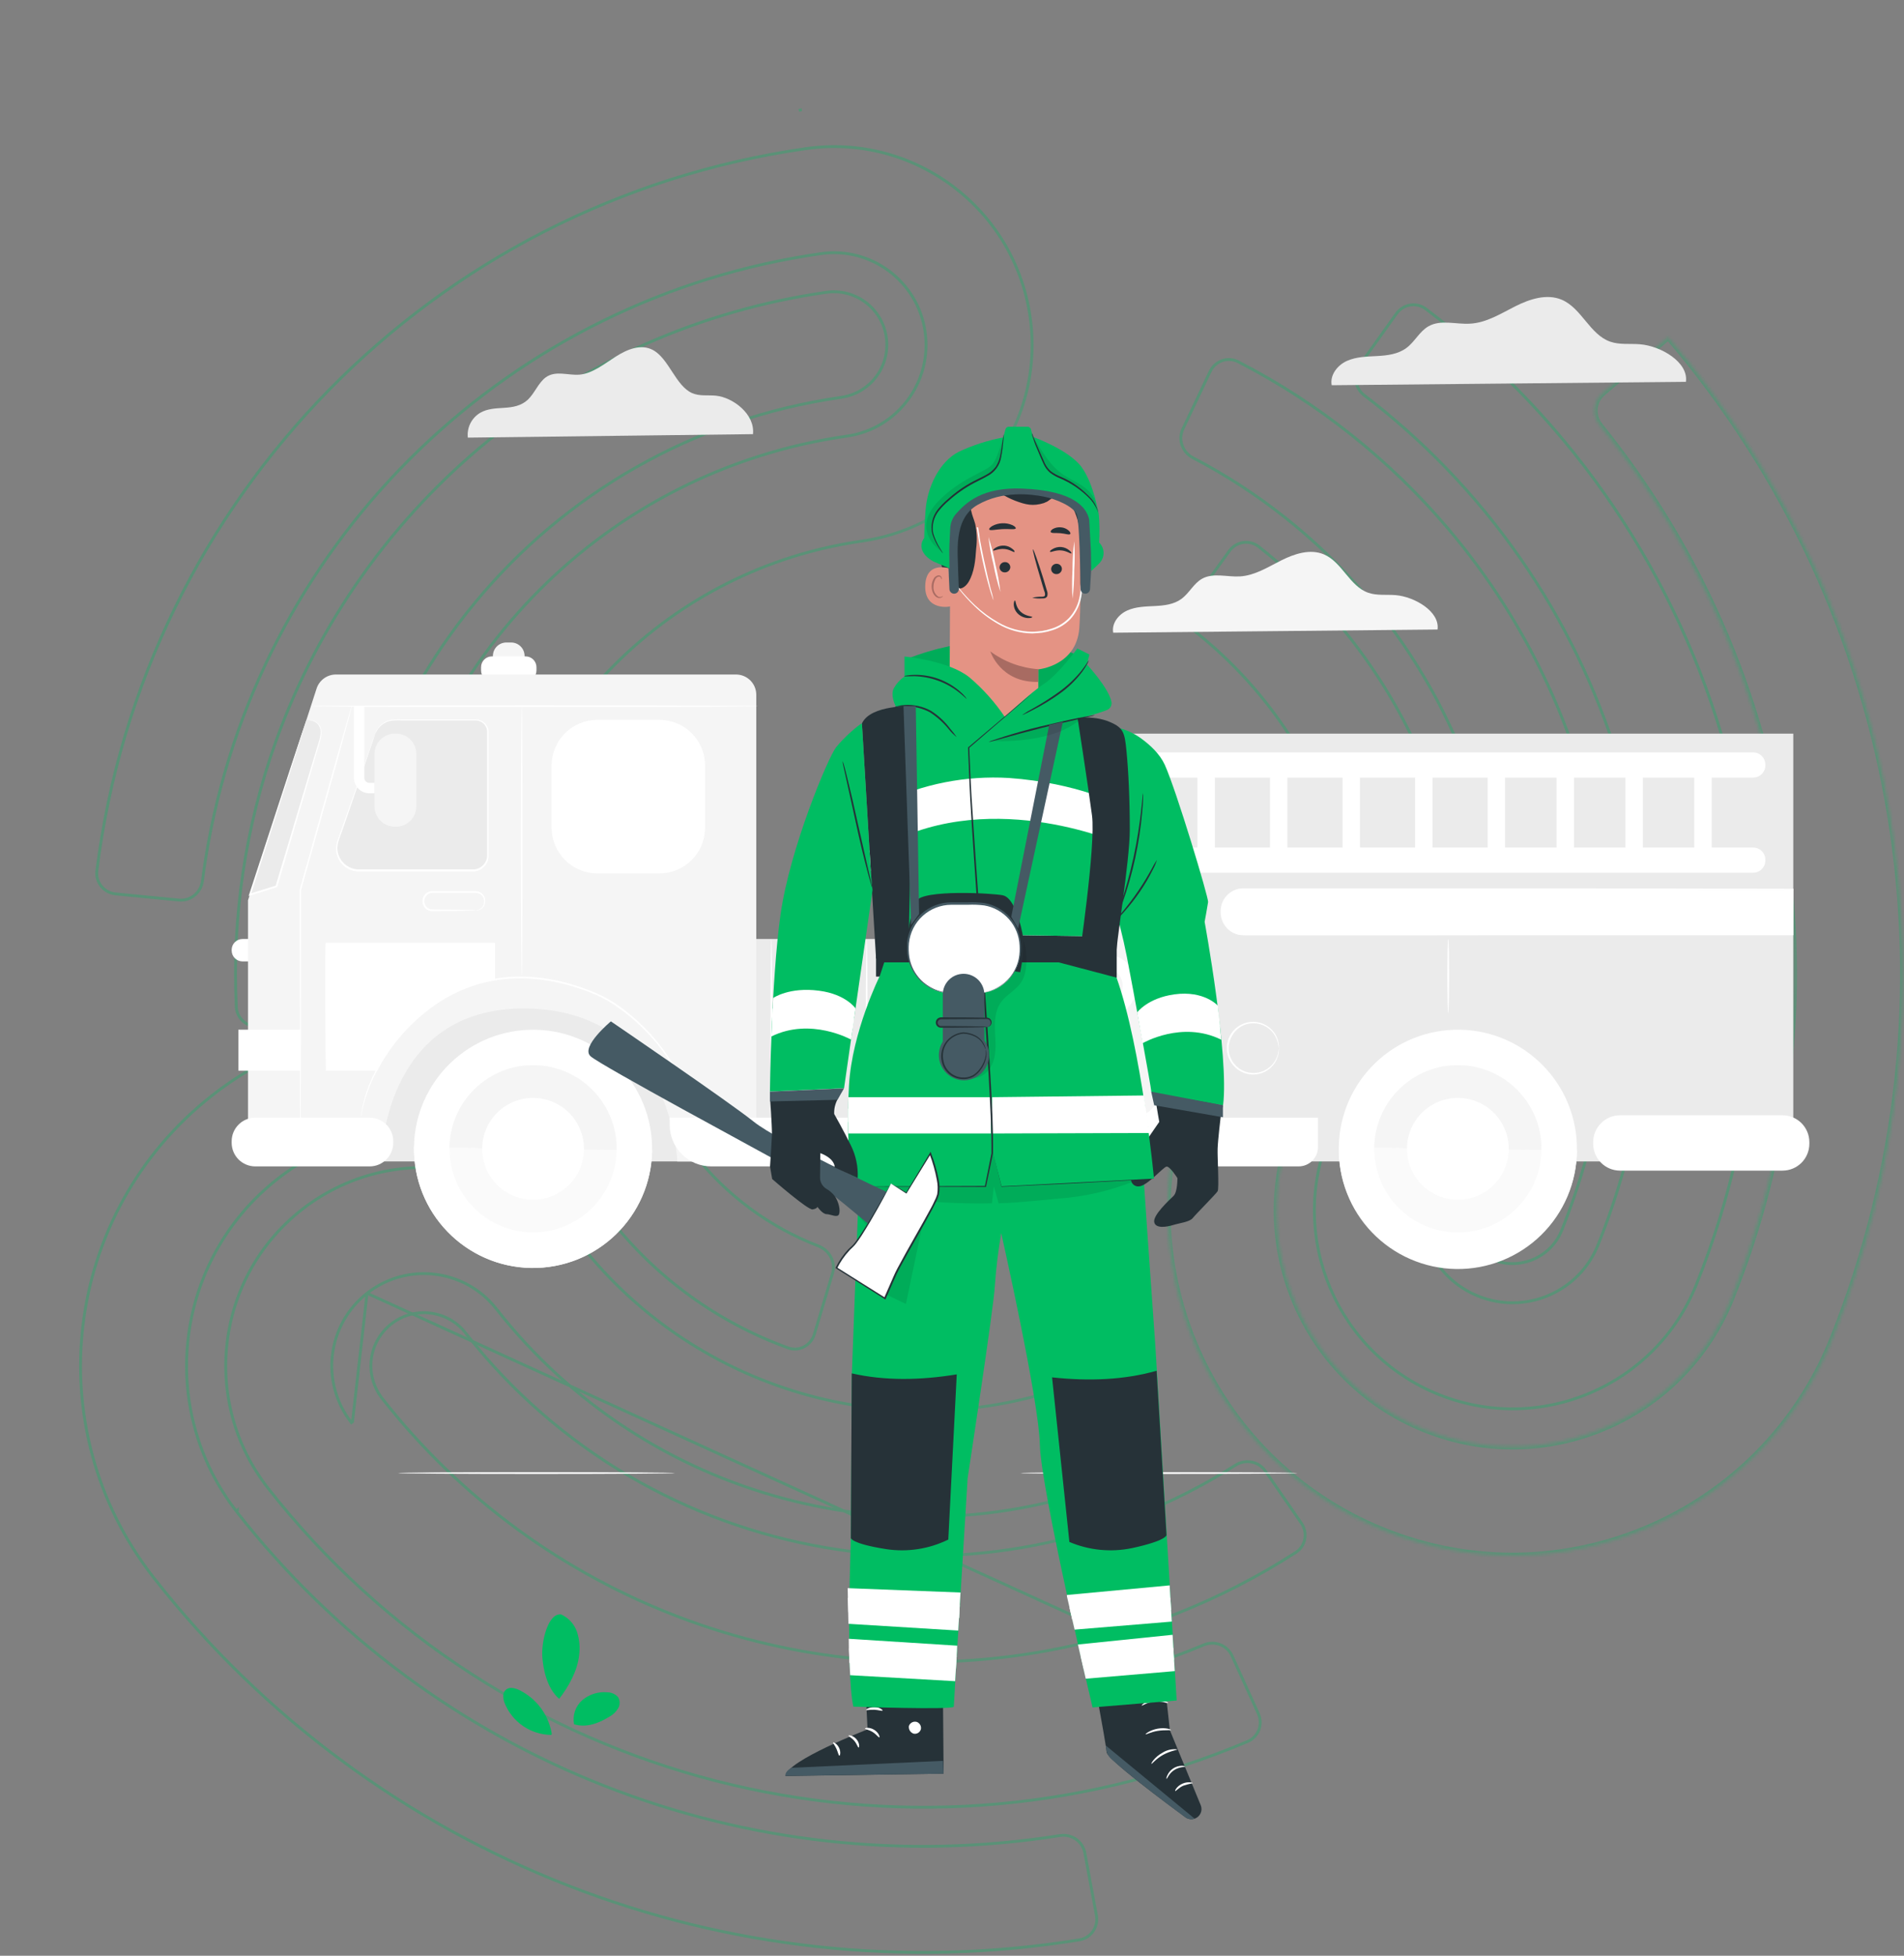 <svg width="600" height="616" viewBox="0 0 600 616" fill="none" xmlns="http://www.w3.org/2000/svg">
<rect x="0" y="0" width="600" height="616" fill="#808080" stroke="none"/>
<g opacity="0.3">
<path d="M74.81 475.688C74.81 475.688 74.81 475.688 74.81 475.687C74.801 475.694 74.793 475.701 74.785 475.709C74.793 475.701 74.802 475.694 74.81 475.688ZM87.42 371.357C54.955 396.822 49.26 443.77 74.686 476.255C74.699 476.278 74.713 476.3 74.73 476.322C136.389 554.931 235.716 593.744 334.021 578.146C337.685 577.565 341.183 579.965 341.857 583.597L345.506 603.278C346.181 606.916 343.774 610.411 340.134 611C229.588 628.869 117.788 585.339 48.449 496.935C11.58 449.925 19.8 381.937 66.802 345.068C113.812 308.199 181.8 316.419 218.669 363.422C228.918 376.496 242.491 386.508 257.906 392.453C261.389 393.796 263.408 397.523 262.353 401.058C261.218 404.861 260.082 408.663 258.947 412.465C258.173 415.056 257.4 417.646 256.626 420.237C255.566 423.788 251.833 425.801 248.38 424.553C226.329 416.58 206.907 402.565 192.381 384.041L192.029 384.317L192.381 384.041C166.899 351.555 119.906 345.875 87.42 371.357Z" stroke="#00BD62" stroke-width="0.893"/>
<path d="M147.355 419.934C147.355 419.934 147.355 419.934 147.355 419.934C147.302 419.974 147.238 420.005 147.165 420.019C147.239 420.004 147.303 419.974 147.355 419.934ZM123.28 417.022C130.525 411.341 140.997 412.594 146.7 419.818C146.708 419.832 146.717 419.845 146.727 419.858L146.727 419.858C205.106 494.277 310.141 511.821 389.307 461.494C392.443 459.5 396.62 460.257 398.72 463.295C400.801 466.307 402.883 469.318 404.965 472.33C406.677 474.806 408.388 477.282 410.1 479.758C412.205 482.803 411.442 486.974 408.346 488.967C384.477 504.329 357.803 514.867 329.834 519.961C250.694 534.363 170.091 503.766 120.446 440.472C114.755 433.214 116.022 422.718 123.28 417.022Z" stroke="#00BD62" stroke-width="0.893"/>
<path d="M115.664 407.334L115.664 407.334C128.28 397.441 146.524 399.648 156.417 412.26L156.066 412.535L156.417 412.26C203.513 472.304 284.434 493.673 354.719 465.436C358.132 464.065 359.637 460.099 358.116 456.724C355.375 450.641 352.634 444.557 349.891 438.473C348.374 435.108 344.407 433.61 340.94 434.962C284.699 456.888 220.299 439.58 182.7 391.644L183.051 391.368L182.7 391.644C161.42 364.511 122.176 359.77 95.043 381.05C67.91 402.331 63.169 441.574 84.45 468.707C157.728 562.133 284.346 594.519 393.167 548.514C396.562 547.079 398.059 543.105 396.527 539.737C393.764 533.662 391.001 527.588 388.236 521.513C386.707 518.152 382.739 516.667 379.315 518.097C375.586 519.655 371.817 521.113 367.999 522.474C367.999 522.474 367.999 522.474 367.999 522.475L115.664 407.334ZM115.664 407.334C103.052 417.228 100.845 435.471 110.738 448.088L111.09 447.812L115.664 407.334Z" stroke="#00BD62" stroke-width="0.893"/>
<path d="M271.619 170.427L271.619 170.427C271.589 170.431 271.559 170.439 271.531 170.449C211.253 179.066 164.104 226.168 154.968 285.814C154.405 289.492 151.124 292.179 147.452 291.809C144.109 291.473 140.771 291.137 137.432 290.801C134.135 290.47 130.838 290.138 127.537 289.806C123.853 289.435 121.17 286.149 121.689 282.507C132.38 207.524 191.344 148.126 266.89 137.364L266.827 136.922L266.89 137.364C282.76 135.101 293.79 120.4 291.531 104.53C289.272 88.659 274.571 77.629 258.701 79.888L258.764 80.33L258.701 79.888C161.139 93.787 83.391 168.526 65.66 265.477C64.931 269.464 64.309 273.459 63.794 277.472C63.32 281.154 60.048 283.848 56.371 283.492C53.495 283.213 50.619 282.934 47.743 282.655C43.977 282.29 40.212 281.925 36.447 281.56C32.765 281.203 30.071 277.92 30.526 274.262C45.093 157.011 136.453 63.557 254.006 46.808C288.139 41.947 319.753 65.676 324.619 99.814C329.48 133.946 305.754 165.562 271.619 170.427ZM271.598 170.439C271.599 170.439 271.6 170.439 271.601 170.439L271.601 170.439C271.6 170.439 271.599 170.439 271.598 170.439Z" stroke="#00BD62" stroke-width="0.893"/>
<path d="M265.125 125.139L265.125 125.139C265.092 125.144 265.061 125.152 265.032 125.163C171.439 138.544 103.771 220.719 107.783 314.41C107.942 318.123 105.198 321.362 101.518 321.661L81.567 323.286C77.878 323.586 74.647 320.84 74.469 317.163C73.097 288.812 77.304 260.44 86.881 233.673L86.461 233.522L86.881 233.672C113.972 157.924 180.777 103.417 260.41 92.071L260.41 92.071C269.539 90.768 278 97.117 279.299 106.25C280.598 115.378 274.256 123.833 265.125 125.139Z" stroke="#00BD62" stroke-width="0.893"/>
<path d="M252.229 34.61C252.199 34.614 252.169 34.622 252.141 34.632L252.291 35.052L252.229 34.61C252.229 34.61 252.229 34.61 252.229 34.61Z" stroke="#00BD62" stroke-width="0.893"/>
<mask id="path-7-inside-1_2265_3940" fill="white">
<path d="M525.701 106.226C525.701 106.226 525.701 106.227 525.701 106.227C518.819 112.105 511.934 117.986 505.05 123.865C502.051 126.426 501.707 130.932 504.19 133.996C566.75 211.208 582.77 316.458 545.58 409.018C530.276 447.102 487.001 465.568 448.916 450.264C410.832 434.96 392.366 391.685 407.67 353.6C416.48 331.677 418.915 307.765 414.78 284.604C414.087 280.721 410.216 278.353 406.379 279.265C399.889 280.809 393.4 282.354 386.91 283.897C383.073 284.81 380.731 288.659 381.342 292.556C383.888 308.801 382.013 325.477 375.848 340.814C353.484 396.474 380.474 459.725 436.13 482.086C491.79 504.45 555.041 477.46 577.402 421.8C620.242 315.186 600.322 193.6 525.7 106.227C525.699 106.227 525.7 106.226 525.701 106.226Z"/>
</mask>
<path d="M545.58 409.018L546.409 409.35L546.409 409.35L545.58 409.018ZM448.916 450.264L448.583 451.092H448.583L448.916 450.264ZM407.67 353.6L406.842 353.267V353.267L407.67 353.6ZM375.848 340.814L375.02 340.481L375.02 340.481L375.848 340.814ZM436.13 482.086L436.462 481.258H436.462L436.13 482.086ZM577.402 421.8L576.573 421.467L576.573 421.467L577.402 421.8ZM386.91 283.897L386.703 283.029L386.91 283.897ZM505.05 123.865L505.63 124.543L505.05 123.865ZM525.7 106.227L525.021 106.807L525.7 106.227ZM414.78 284.604L413.901 284.761L414.78 284.604ZM406.379 279.265L406.172 278.397L406.379 279.265ZM525.701 106.227L526.281 106.906L525.701 106.227ZM525.121 105.549C518.239 111.426 511.354 117.307 504.471 123.186L505.63 124.543C512.514 118.664 519.399 112.784 526.281 106.906L525.121 105.549ZM503.497 134.558C565.853 211.519 581.82 316.426 544.752 408.685L546.409 409.35C583.719 316.49 567.648 210.897 504.884 133.434L503.497 134.558ZM544.752 408.685C529.632 446.311 486.877 464.556 449.249 449.436L448.583 451.092C487.126 466.58 530.921 447.892 546.409 409.35L544.752 408.685ZM449.249 449.436C411.622 434.315 393.378 391.56 408.498 353.933L406.842 353.267C391.353 391.81 410.042 435.604 448.583 451.092L449.249 449.436ZM408.498 353.933C417.371 331.854 419.823 307.773 415.659 284.447L413.901 284.761C418.007 307.758 415.589 331.499 406.842 353.267L408.498 353.933ZM406.172 278.397C399.684 279.94 393.192 281.486 386.703 283.029L387.117 284.766C393.607 283.222 400.095 281.678 406.586 280.134L406.172 278.397ZM380.46 292.694C382.981 308.78 381.125 325.293 375.02 340.481L376.677 341.147C382.902 325.66 384.795 308.821 382.224 292.418L380.46 292.694ZM375.02 340.481C352.472 396.598 379.684 460.37 435.797 482.914L436.462 481.258C381.265 459.081 354.496 396.349 376.677 341.147L375.02 340.481ZM435.797 482.914C491.914 505.462 555.686 478.25 578.23 422.133L576.573 421.467C554.397 476.67 491.665 503.438 436.462 481.258L435.797 482.914ZM578.23 422.133C621.195 315.21 601.216 193.273 526.379 105.648L525.021 106.807C599.427 193.927 619.29 315.161 576.573 421.467L578.23 422.133ZM386.703 283.029C382.371 284.06 379.784 288.381 380.46 292.694L382.224 292.418C381.678 288.937 383.774 285.561 387.117 284.766L386.703 283.029ZM504.471 123.186C501.092 126.072 500.719 131.13 503.497 134.558L504.884 133.434C502.696 130.734 503.011 126.78 505.63 124.543L504.471 123.186ZM526.379 105.648C526.705 106.03 526.619 106.522 526.382 106.802C526.141 107.087 525.654 107.259 525.216 106.976L526.185 105.476C525.747 105.193 525.259 105.365 525.018 105.651C524.781 105.932 524.694 106.424 525.021 106.807L526.379 105.648ZM415.659 284.447C414.87 280.027 410.475 277.373 406.172 278.397L406.586 280.134C409.957 279.332 413.304 281.416 413.901 284.761L415.659 284.447ZM526.281 106.906C526.735 106.518 526.687 105.801 526.185 105.476L525.216 106.976C524.715 106.652 524.667 105.936 525.121 105.549L526.281 106.906Z" fill="#00BD62" mask="url(#path-7-inside-1_2265_3940)"/>
<path d="M461.142 375.059L461.144 375.055L461.142 375.059ZM461.143 375.062C496.403 287.298 459.075 187.559 375.909 144.172C372.614 142.453 371.181 138.457 372.762 135.12C374.335 131.801 375.907 128.483 377.478 125.165C378.763 122.453 380.047 119.742 381.332 117.031C382.916 113.686 386.909 112.261 390.183 113.946C415.423 126.933 437.891 144.764 456.284 166.443L456.625 166.154L456.284 166.443C508.326 227.773 522.134 312.879 492.141 387.518C488.698 396.075 478.974 400.226 470.412 396.788C461.87 393.351 457.719 383.654 461.124 375.104C461.131 375.091 461.137 375.077 461.143 375.062ZM461.174 374.91C461.181 374.692 461.043 374.543 460.895 374.482C460.895 374.482 460.895 374.482 460.895 374.481C461.055 374.543 461.182 374.692 461.174 374.91Z" stroke="#00BD62" stroke-width="0.893"/>
<path d="M503.576 392.128L503.577 392.128C503.582 392.114 503.587 392.101 503.591 392.087C540.321 300.639 514.462 195.955 439.377 132.129L439.377 132.129C436.287 129.504 433.138 126.967 429.922 124.515C426.969 122.264 426.271 118.083 428.419 115.076L440.051 98.791C442.202 95.78 446.392 95.089 449.333 97.311C543.59 168.556 578.848 294.398 534.576 404.572C521.718 436.566 485.357 452.082 453.363 439.223C421.37 426.365 405.854 390.005 418.712 358.011L418.298 357.844L418.712 358.011C441.424 301.488 424.215 237.067 377.108 199.321C374.203 196.994 373.517 192.807 375.674 189.811C379.573 184.396 383.47 178.981 387.367 173.566C389.53 170.56 393.717 169.88 396.611 172.151C456.205 218.899 478.16 299.67 449.71 370.475C443.733 385.352 450.945 402.259 465.822 408.236C480.697 414.213 497.598 407.002 503.576 392.128Z" stroke="#00BD62" stroke-width="0.893"/>
</g>
<path d="M531.275 120.266C532.137 114.066 523.372 108.958 516.802 108.434C513.659 108.172 510.406 108.653 507.426 107.616C500.987 105.378 498.411 97.061 492.146 94.409C487.442 92.423 482.039 94.191 477.488 96.483C472.937 98.775 468.429 101.656 463.299 101.94C458.868 102.224 454.066 100.576 450.202 102.748C447.321 104.352 445.836 107.681 443.151 109.635C440.466 111.589 437.148 111.971 433.929 112.145C430.709 112.32 427.38 112.353 424.411 113.695C421.442 115.038 419.041 118.148 419.652 121.335L531.275 120.266Z" fill="#EBEBEB"/>
<path d="M453.006 198.282C453.792 192.606 445.77 187.935 439.756 187.444C436.886 187.214 433.895 187.651 431.177 186.701C425.284 184.65 422.926 177.031 417.174 174.608C412.874 172.796 407.93 174.412 403.76 176.507C399.591 178.603 395.465 181.244 390.816 181.55C386.756 181.801 382.357 180.306 378.81 182.281C376.169 183.755 374.782 186.8 372.349 188.601C369.915 190.401 366.891 190.729 363.901 190.882C360.91 191.034 357.887 191.078 355.169 192.311C352.451 193.545 350.247 196.383 350.803 199.286L453.006 198.282Z" fill="#F5F5F5"/>
<path d="M237.282 136.747C237.97 130.395 230.919 125.167 225.626 124.632C223.094 124.37 220.474 124.861 218.073 123.803C212.889 121.467 210.793 112.954 205.761 110.247C201.985 108.217 197.63 110.018 193.963 112.364C190.296 114.711 186.672 117.669 182.568 118.007C179.01 118.291 175.136 116.61 172.025 118.826C169.7 120.474 168.478 123.879 166.338 125.887C164.199 127.896 161.514 128.278 158.917 128.452C156.319 128.627 153.623 128.67 151.277 130.046C149.957 130.841 148.893 131.998 148.21 133.379C147.528 134.76 147.255 136.307 147.424 137.839L237.282 136.747Z" fill="#EBEBEB"/>
<path d="M161.067 202.364H159.572C157.227 202.364 155.326 204.265 155.326 206.61V206.861C155.326 209.206 157.227 211.107 159.572 211.107H161.067C163.412 211.107 165.313 209.206 165.313 206.861V206.61C165.313 204.265 163.412 202.364 161.067 202.364Z" fill="#F5F5F5"/>
<path d="M165.63 206.74H155.021C153.128 206.74 151.594 208.275 151.594 210.167V211.161C151.594 213.053 153.128 214.588 155.021 214.588H165.63C167.522 214.588 169.057 213.053 169.057 211.161V210.167C169.057 208.275 167.522 206.74 165.63 206.74Z" fill="white"/>
<path d="M76.438 295.748H82.747V302.821H76.438C75.986 302.821 75.538 302.731 75.12 302.558C74.702 302.384 74.323 302.13 74.003 301.81C73.684 301.489 73.431 301.109 73.259 300.691C73.087 300.272 72.999 299.824 73 299.372V299.164C73.006 298.256 73.371 297.387 74.015 296.747C74.659 296.107 75.53 295.748 76.438 295.748Z" fill="white"/>
<path d="M556.257 310.505H84.971V365.819H556.257V310.505Z" fill="#EBEBEB"/>
<path d="M285.559 366.725C285.33 367.085 410.759 365.317 410.759 365.317C410.759 365.317 414.131 319.924 457.942 319.171C501.752 318.418 505.081 363.92 505.081 363.92H565.111V231.069H285.559V366.725Z" fill="#EBEBEB"/>
<path d="M99.763 216.87L78.152 283.568V365.819H120.097C120.097 365.819 120.206 316.835 166.156 317.654C212.105 318.472 213.426 365.819 213.426 365.819H238.322V218.845C238.323 218.006 238.159 217.174 237.839 216.398C237.519 215.622 237.049 214.917 236.456 214.323C235.863 213.729 235.158 213.258 234.383 212.936C233.608 212.615 232.776 212.449 231.937 212.449H105.842C104.493 212.452 103.178 212.88 102.086 213.674C100.995 214.468 100.181 215.586 99.763 216.87Z" fill="#F5F5F5"/>
<path d="M96.565 226.737C96.565 226.737 102.677 226.245 100.865 232.936C99.053 239.627 87.145 279.181 87.145 279.181L78.731 281.789L96.565 226.737Z" fill="#EBEBEB"/>
<path d="M96.564 226.736C96.558 226.841 96.536 226.944 96.498 227.042L96.247 227.882C96.007 228.657 95.68 229.727 95.254 231.091C94.37 233.896 93.071 237.902 91.532 242.846C88.345 252.789 83.892 266.52 79.002 281.876L78.653 281.516L82.659 280.272L87.025 278.907L86.839 279.093C91.445 263.704 95.571 249.962 98.528 240.019C99.271 237.553 99.947 235.326 100.548 233.361C100.835 232.468 100.996 231.538 101.028 230.6C101.044 229.826 100.828 229.066 100.406 228.417C100.056 227.901 99.563 227.499 98.987 227.26C98.571 227.067 98.13 226.935 97.677 226.867C97.306 226.802 97.022 226.791 96.826 226.769C96.728 226.785 96.629 226.785 96.531 226.769H96.826C97.113 226.746 97.401 226.746 97.688 226.769C98.157 226.819 98.617 226.937 99.052 227.118C99.663 227.358 100.193 227.767 100.58 228.297C101.046 228.982 101.289 229.794 101.279 230.622C101.271 231.584 101.124 232.54 100.842 233.46C100.264 235.435 99.62 237.673 98.9 240.15C95.964 250.104 91.914 263.867 87.385 279.279V279.431H87.243L82.877 280.796L78.871 282.04L78.348 282.193L78.522 281.68C83.543 266.29 88.051 252.527 91.303 242.573C92.929 237.662 94.25 233.7 95.167 230.917C95.625 229.585 95.975 228.537 96.258 227.784C96.378 227.446 96.477 227.184 96.542 226.976L96.564 226.736Z" fill="white"/>
<path d="M118.208 231.179L106.507 264.893C106.143 265.938 106.034 267.055 106.19 268.151C106.346 269.246 106.762 270.288 107.403 271.19C108.044 272.092 108.892 272.827 109.875 273.334C110.859 273.841 111.949 274.106 113.056 274.105H149.074C150.327 274.105 151.529 273.607 152.415 272.721C153.302 271.835 153.8 270.633 153.8 269.379V230.611C153.8 230.101 153.699 229.597 153.504 229.126C153.308 228.655 153.022 228.227 152.661 227.867C152.3 227.507 151.871 227.222 151.4 227.028C150.929 226.834 150.424 226.735 149.914 226.736H124.451C123.077 226.736 121.738 227.163 120.619 227.959C119.5 228.756 118.657 229.881 118.208 231.179Z" fill="#EBEBEB"/>
<path d="M118.208 231.178C118.355 230.611 118.603 230.076 118.939 229.596C119.875 228.177 121.321 227.173 122.977 226.791C124.172 226.605 125.382 226.539 126.59 226.594H130.868H141.292H148.932C149.489 226.573 150.048 226.595 150.602 226.66C151.186 226.762 151.741 226.989 152.229 227.326C152.717 227.664 153.127 228.103 153.429 228.613C153.744 229.134 153.935 229.72 153.985 230.327C153.985 230.949 153.985 231.506 153.985 232.095C153.985 233.274 153.985 234.463 153.985 235.675C153.985 238.098 153.985 240.586 153.985 243.14C153.985 248.248 153.985 253.618 153.985 259.174V267.654C153.985 268.375 153.985 269.073 153.985 269.837C153.939 270.609 153.707 271.358 153.308 272.02C152.911 272.692 152.363 273.262 151.707 273.686C151.052 274.11 150.308 274.377 149.532 274.465H116.319C115.031 274.465 113.798 274.465 112.521 274.465C111.244 274.372 110.016 273.938 108.963 273.21C107.967 272.504 107.165 271.56 106.629 270.463C106.093 269.367 105.841 268.153 105.896 266.934C106.02 265.807 106.307 264.704 106.747 263.66C107.108 262.568 107.457 261.608 107.839 260.615C108.537 258.617 109.214 256.707 109.847 254.884L115.937 237.618L117.585 232.794L118.033 231.582C118.08 231.443 118.138 231.308 118.208 231.178C118.179 231.323 118.139 231.465 118.087 231.604L117.695 232.794C117.323 233.885 116.789 235.479 116.112 237.509L110.196 254.83L108.199 260.615L107.108 263.66C106.689 264.67 106.421 265.737 106.311 266.825C106.272 267.971 106.525 269.108 107.046 270.129C107.568 271.151 108.34 272.023 109.29 272.664C110.261 273.331 111.391 273.73 112.565 273.821C113.776 273.821 115.064 273.821 116.33 273.821H149.554C150.241 273.74 150.901 273.501 151.481 273.122C152.06 272.744 152.544 272.236 152.894 271.638C153.246 271.051 153.455 270.389 153.505 269.706C153.505 269.019 153.505 268.276 153.505 267.523C153.505 264.649 153.505 261.822 153.505 259.043C153.505 253.487 153.505 248.128 153.505 243.01C153.505 240.456 153.505 237.967 153.505 235.544C153.505 234.333 153.505 233.143 153.505 231.964C153.505 231.386 153.505 230.774 153.505 230.24C153.458 229.703 153.29 229.185 153.014 228.722C152.748 228.268 152.388 227.876 151.956 227.575C151.524 227.273 151.033 227.069 150.514 226.976C149.985 226.916 149.453 226.894 148.921 226.911H147.36H141.292H130.868H126.59C125.402 226.843 124.21 226.89 123.032 227.053C121.413 227.4 119.985 228.347 119.037 229.705C118.725 230.175 118.448 230.667 118.208 231.178Z" fill="white"/>
<path d="M238.966 222.415C238.966 222.578 207.402 222.709 168.481 222.709C129.56 222.709 97.984 222.578 97.984 222.415C97.984 222.251 129.538 222.131 168.481 222.131C207.424 222.131 238.966 222.262 238.966 222.415Z" fill="white"/>
<path d="M164.399 307.383C164.235 307.383 164.115 288.458 164.115 265.112C164.115 241.766 164.235 222.829 164.399 222.829C164.563 222.829 164.683 241.755 164.683 265.112C164.683 288.469 164.552 307.383 164.399 307.383Z" fill="white"/>
<path d="M149.937 286.766C150.514 286.68 151.064 286.459 151.541 286.122C152.071 285.711 152.425 285.114 152.534 284.452C152.61 284.024 152.588 283.585 152.469 283.167C152.35 282.749 152.137 282.364 151.847 282.04C151.505 281.678 151.065 281.424 150.581 281.309C150.024 281.225 149.461 281.203 148.9 281.243H145.047H136.217C135.553 281.27 134.925 281.549 134.46 282.023C133.995 282.497 133.728 283.131 133.714 283.795C133.7 284.459 133.94 285.104 134.385 285.597C134.83 286.09 135.446 286.395 136.108 286.45L143.301 286.515L148.158 286.613C148.753 286.597 149.348 286.634 149.937 286.723C149.348 286.811 148.753 286.848 148.158 286.832L143.301 286.919L136.086 286.974C135.299 286.943 134.555 286.611 134.006 286.046C133.457 285.481 133.147 284.727 133.139 283.939C133.106 283.11 133.396 282.3 133.947 281.68C134.236 281.366 134.587 281.114 134.978 280.942C135.368 280.769 135.79 280.678 136.217 280.676H145.047H148.9C149.499 280.651 150.099 280.692 150.69 280.796C151.249 280.945 151.753 281.252 152.141 281.68C152.465 282.052 152.696 282.495 152.817 282.972C152.939 283.45 152.946 283.949 152.84 284.431C152.778 284.8 152.643 285.154 152.442 285.471C152.241 285.787 151.98 286.061 151.672 286.275C151.299 286.543 150.863 286.708 150.406 286.755C150.252 286.793 150.092 286.797 149.937 286.766Z" fill="white"/>
<path d="M94.61 365.819C94.594 365.692 94.594 365.564 94.61 365.437C94.61 365.164 94.61 364.804 94.61 364.346C94.61 363.342 94.61 361.923 94.61 360.111C94.61 356.389 94.556 351.063 94.523 344.503C94.523 331.297 94.523 313.113 94.436 293.031C94.436 288.665 94.436 284.375 94.436 280.272V280.195C99.041 263.823 103.102 249.329 106.016 238.96C107.489 233.82 108.668 229.694 109.497 226.813C109.901 225.416 110.229 224.324 110.458 223.538C110.556 223.189 110.644 222.916 110.709 222.698C110.736 222.6 110.772 222.505 110.818 222.414C110.831 222.512 110.831 222.611 110.818 222.709L110.611 223.571C110.403 224.357 110.109 225.448 109.738 226.845L106.463 239.037L94.883 280.326V293.02C94.883 313.102 94.829 331.286 94.807 344.492C94.807 351.041 94.73 356.378 94.708 360.1C94.708 361.912 94.708 363.374 94.708 364.335C94.708 364.804 94.708 365.164 94.708 365.426C94.691 365.561 94.658 365.692 94.61 365.819Z" fill="white"/>
<path d="M116.483 352.034H80.444C76.333 352.034 73 355.367 73 359.478V359.936C73 364.047 76.333 367.38 80.444 367.38H116.483C120.594 367.38 123.927 364.047 123.927 359.936V359.478C123.927 355.367 120.594 352.034 116.483 352.034Z" fill="white"/>
<path d="M207.815 226.736H188.212C180.273 226.736 173.838 233.172 173.838 241.111V260.713C173.838 268.652 180.273 275.087 188.212 275.087H207.815C215.753 275.087 222.189 268.652 222.189 260.713V241.111C222.189 233.172 215.753 226.736 207.815 226.736Z" fill="white"/>
<path d="M290.906 295.748H238.32V352.885H290.906V295.748Z" fill="#EBEBEB"/>
<path d="M365.169 282.814H296.2C291.758 282.814 288.156 286.416 288.156 290.858V344.852C288.156 349.295 291.758 352.896 296.2 352.896H365.169C369.611 352.896 373.213 349.295 373.213 344.852V290.858C373.213 286.416 369.611 282.814 365.169 282.814Z" fill="white"/>
<path d="M355.752 288.185H304.181C298.557 288.185 293.998 292.744 293.998 298.368V342.091C293.998 347.715 298.557 352.274 304.181 352.274H355.752C361.376 352.274 365.935 347.715 365.935 342.091V298.368C365.935 292.744 361.376 288.185 355.752 288.185Z" fill="#F5F5F5"/>
<path d="M307.181 304.087H307.007C305.343 304.087 303.994 305.436 303.994 307.099V316.06C303.994 317.724 305.343 319.072 307.007 319.072H307.181C308.845 319.072 310.194 317.724 310.194 316.06V307.099C310.194 305.436 308.845 304.087 307.181 304.087Z" fill="#EBEBEB"/>
<path d="M317.603 304.087H317.428C315.765 304.087 314.416 305.436 314.416 307.099V316.06C314.416 317.724 315.765 319.072 317.428 319.072H317.603C319.267 319.072 320.615 317.724 320.615 316.06V307.099C320.615 305.436 319.267 304.087 317.603 304.087Z" fill="#EBEBEB"/>
<path d="M328.025 304.087H327.85C326.187 304.087 324.838 305.436 324.838 307.099V316.06C324.838 317.724 326.187 319.072 327.85 319.072H328.025C329.689 319.072 331.037 317.724 331.037 316.06V307.099C331.037 305.436 329.689 304.087 328.025 304.087Z" fill="#EBEBEB"/>
<path d="M357.897 312.795C359.163 307.414 355.826 302.027 350.445 300.762C345.064 299.497 339.677 302.833 338.412 308.214C337.147 313.595 340.483 318.983 345.864 320.248C351.245 321.513 356.632 318.176 357.897 312.795Z" fill="white"/>
<path d="M315.003 336.361C315.003 337.54 314.653 338.692 313.997 339.673C313.342 340.653 312.411 341.417 311.321 341.867C310.232 342.318 309.033 342.435 307.877 342.205C306.72 341.974 305.659 341.405 304.826 340.571C303.993 339.736 303.426 338.673 303.197 337.517C302.968 336.36 303.088 335.161 303.541 334.073C303.993 332.984 304.759 332.054 305.74 331.4C306.722 330.747 307.875 330.399 309.054 330.401C309.836 330.401 310.611 330.556 311.333 330.855C312.055 331.155 312.712 331.594 313.264 332.147C313.817 332.701 314.255 333.358 314.553 334.081C314.851 334.804 315.004 335.579 315.003 336.361Z" fill="white"/>
<path d="M328.541 342.32C331.833 342.32 334.501 339.652 334.501 336.361C334.501 333.069 331.833 330.401 328.541 330.401C325.25 330.401 322.582 333.069 322.582 336.361C322.582 339.652 325.25 342.32 328.541 342.32Z" fill="white"/>
<path d="M353.969 336.361C353.969 337.539 353.62 338.691 352.965 339.671C352.31 340.651 351.38 341.415 350.291 341.866C349.202 342.317 348.003 342.435 346.847 342.205C345.692 341.976 344.63 341.408 343.796 340.575C342.963 339.741 342.395 338.679 342.165 337.523C341.935 336.367 342.053 335.169 342.504 334.08C342.955 332.991 343.719 332.061 344.699 331.406C345.679 330.751 346.831 330.401 348.01 330.401C348.793 330.4 349.569 330.553 350.292 330.852C351.016 331.151 351.673 331.59 352.227 332.144C352.781 332.697 353.22 333.355 353.519 334.078C353.818 334.802 353.971 335.578 353.969 336.361Z" fill="white"/>
<path d="M353.772 310.505C353.772 311.619 353.441 312.708 352.822 313.634C352.204 314.56 351.324 315.282 350.295 315.708C349.266 316.134 348.133 316.246 347.041 316.029C345.948 315.811 344.945 315.275 344.157 314.487C343.37 313.7 342.833 312.696 342.616 311.604C342.399 310.511 342.51 309.379 342.937 308.35C343.363 307.321 344.085 306.441 345.011 305.822C345.937 305.203 347.026 304.873 348.14 304.873C349.633 304.873 351.066 305.466 352.122 306.523C353.178 307.579 353.772 309.011 353.772 310.505Z" fill="#F5F5F5"/>
<path d="M391.792 280.37H565.146V294.559H391.792C389.968 294.559 388.22 293.834 386.93 292.545C385.64 291.255 384.916 289.506 384.916 287.683V287.268C384.913 286.363 385.089 285.467 385.433 284.63C385.777 283.793 386.283 283.033 386.922 282.392C387.561 281.751 388.32 281.243 389.156 280.896C389.991 280.549 390.887 280.37 391.792 280.37Z" fill="white"/>
<path d="M402.974 330.106C402.909 330.106 402.974 329.386 402.614 328.175C402.139 326.45 401.102 324.933 399.667 323.863C398.622 323.081 397.397 322.571 396.105 322.381C394.813 322.19 393.494 322.325 392.267 322.772C390.822 323.321 389.578 324.295 388.698 325.566C387.719 326.898 387.191 328.508 387.191 330.161C387.191 331.814 387.719 333.424 388.698 334.756C389.605 336.003 390.863 336.953 392.311 337.485C393.62 337.962 395.032 338.086 396.404 337.845C397.88 337.571 399.249 336.887 400.355 335.872C401.461 334.857 402.259 333.551 402.658 332.104C402.985 330.881 402.952 330.161 403.018 330.161C403.039 330.335 403.039 330.511 403.018 330.685C403.009 331.181 402.947 331.675 402.832 332.158C402.479 333.689 401.688 335.085 400.556 336.176C399.425 337.267 398.001 338.006 396.458 338.303C394.916 338.597 393.321 338.445 391.862 337.865C390.402 337.285 389.138 336.301 388.218 335.029C387.167 333.607 386.6 331.885 386.6 330.117C386.6 328.349 387.167 326.628 388.218 325.206C389.194 323.877 390.548 322.873 392.103 322.324C393.407 321.852 394.808 321.719 396.177 321.937C397.546 322.154 398.837 322.716 399.929 323.569C401.399 324.709 402.426 326.326 402.832 328.142C402.947 328.625 403.009 329.119 403.018 329.615C403.023 329.78 403.008 329.945 402.974 330.106Z" fill="white"/>
<path d="M561.715 351.281H510.515C505.844 351.281 502.057 355.068 502.057 359.74V360.253C502.057 364.925 505.844 368.712 510.515 368.712H561.715C566.387 368.712 570.174 364.925 570.174 360.253V359.74C570.174 355.068 566.387 351.281 561.715 351.281Z" fill="white"/>
<path d="M460.586 399.351C481.3 398.703 497.567 381.387 496.92 360.673C496.272 339.959 478.956 323.692 458.242 324.34C437.528 324.987 421.261 342.304 421.908 363.017C422.556 383.731 439.872 399.998 460.586 399.351Z" fill="white"/>
<path d="M421.901 361.202C421.901 361.202 421.901 361.268 421.901 361.3C421.785 366.255 422.651 371.183 424.45 375.801C426.249 380.419 428.945 384.635 432.382 388.205C435.819 391.775 439.929 394.629 444.475 396.602C449.022 398.575 453.913 399.628 458.869 399.7C463.824 399.772 468.745 398.862 473.346 397.022C477.948 395.182 482.139 392.449 485.679 388.98C489.218 385.511 492.036 381.376 493.968 376.812C495.901 372.249 496.91 367.348 496.938 362.392V362.294L421.901 361.202Z" fill="white"/>
<path d="M433.067 361.464C432.992 366.675 434.464 371.79 437.296 376.164C440.128 380.538 444.194 383.974 448.979 386.037C453.763 388.101 459.053 388.699 464.178 387.756C469.302 386.814 474.033 384.373 477.77 380.742C481.508 377.111 484.085 372.454 485.176 367.358C486.267 362.263 485.822 356.959 483.898 352.116C481.974 347.273 478.658 343.11 474.368 340.152C470.078 337.194 465.007 335.575 459.797 335.499C456.337 335.448 452.9 336.08 449.684 337.358C446.468 338.635 443.536 340.534 441.054 342.945C438.571 345.356 436.589 348.233 435.218 351.41C433.848 354.588 433.117 358.004 433.067 361.464Z" fill="#FAFAFA"/>
<path d="M459.794 335.499C452.807 335.4 446.066 338.079 441.054 342.948C436.042 347.817 433.168 354.477 433.064 361.464L485.749 362.217C485.845 355.234 483.166 348.498 478.299 343.488C473.433 338.479 466.777 335.605 459.794 335.499Z" fill="#F5F5F5"/>
<path d="M443.367 361.584C443.316 364.758 444.207 367.876 445.928 370.543C447.649 373.21 450.123 375.307 453.037 376.568C455.95 377.829 459.172 378.197 462.295 377.627C465.417 377.056 468.301 375.571 470.579 373.361C472.858 371.151 474.43 368.315 475.096 365.211C475.763 362.107 475.493 358.876 474.322 355.925C473.151 352.975 471.131 350.438 468.518 348.636C465.904 346.833 462.815 345.847 459.641 345.801C455.392 345.743 451.293 347.371 448.243 350.33C445.192 353.288 443.439 357.335 443.367 361.584Z" fill="white"/>
<path d="M169.176 399.361C189.889 398.695 206.141 381.365 205.476 360.652C204.81 339.938 187.479 323.686 166.766 324.352C146.053 325.017 129.801 342.348 130.467 363.061C131.132 383.774 148.463 400.026 169.176 399.361Z" fill="white"/>
<path d="M130.475 361.202V361.3C130.403 366.227 131.302 371.119 133.121 375.698C134.94 380.276 137.643 384.452 141.076 387.986C144.509 391.52 148.604 394.343 153.128 396.295C157.652 398.246 162.516 399.287 167.442 399.359C172.368 399.431 177.26 398.531 181.839 396.712C186.418 394.893 190.593 392.19 194.127 388.758C197.662 385.325 200.485 381.23 202.436 376.706C204.388 372.182 205.429 367.318 205.501 362.392C205.506 362.359 205.506 362.326 205.501 362.294L130.475 361.202Z" fill="white"/>
<path d="M141.651 361.464C141.578 366.672 143.051 371.784 145.883 376.155C148.716 380.526 152.78 383.959 157.563 386.02C162.347 388.08 167.633 388.677 172.755 387.734C177.877 386.79 182.605 384.349 186.34 380.72C190.075 377.09 192.65 372.434 193.739 367.341C194.828 362.248 194.383 356.947 192.46 352.107C190.537 347.267 187.221 343.106 182.933 340.149C178.645 337.193 173.577 335.575 168.37 335.499C164.91 335.448 161.474 336.08 158.259 337.358C155.044 338.636 152.112 340.534 149.63 342.946C147.149 345.357 145.167 348.234 143.798 351.411C142.429 354.589 141.699 358.005 141.651 361.464Z" fill="#FAFAFA"/>
<path d="M168.367 335.499C161.381 335.4 154.641 338.079 149.631 342.949C144.62 347.818 141.749 354.478 141.648 361.464L194.322 362.217C194.372 358.759 193.741 355.324 192.464 352.109C191.187 348.895 189.289 345.963 186.879 343.482C184.469 341.001 181.593 339.019 178.417 337.649C175.241 336.279 171.826 335.549 168.367 335.499Z" fill="#F5F5F5"/>
<path d="M151.944 361.584C151.892 364.757 152.783 367.875 154.504 370.542C156.225 373.209 158.698 375.306 161.61 376.567C164.523 377.828 167.744 378.197 170.867 377.627C173.989 377.057 176.872 375.574 179.152 373.365C181.431 371.156 183.004 368.321 183.671 365.218C184.339 362.115 184.071 358.883 182.901 355.933C181.732 352.982 179.714 350.444 177.102 348.641C174.49 346.838 171.402 345.849 168.228 345.801C163.977 345.74 159.876 347.367 156.823 350.326C153.77 353.285 152.015 357.333 151.944 361.584Z" fill="white"/>
<path d="M211.042 352.033H415.328V361.289C415.328 362.904 414.686 364.453 413.544 365.595C412.402 366.737 410.853 367.379 409.238 367.379H224.129C220.655 367.379 217.324 365.999 214.867 363.543C212.411 361.087 211.031 357.755 211.031 354.282V352.022L211.042 352.033Z" fill="white"/>
<path d="M552.458 236.985H276.443C274.315 236.985 272.59 238.71 272.59 240.838V241.067C272.59 243.195 274.315 244.92 276.443 244.92H552.458C554.586 244.92 556.311 243.195 556.311 241.067V240.838C556.311 238.71 554.586 236.985 552.458 236.985Z" fill="white"/>
<path d="M552.458 266.945H276.443C274.315 266.945 272.59 268.67 272.59 270.798V271.027C272.59 273.155 274.315 274.88 276.443 274.88H552.458C554.586 274.88 556.311 273.155 556.311 271.027V270.798C556.311 268.67 554.586 266.945 552.458 266.945Z" fill="white"/>
<path d="M291.361 240.958H285.871V267.949H291.361V240.958Z" fill="white"/>
<path d="M314.232 240.958H308.742V267.949H314.232V240.958Z" fill="white"/>
<path d="M337.099 240.958H331.609V267.949H337.099V240.958Z" fill="white"/>
<path d="M359.961 240.958H354.471V267.949H359.961V240.958Z" fill="white"/>
<path d="M382.832 240.958H377.342V267.949H382.832V240.958Z" fill="white"/>
<path d="M405.691 240.958H400.201V267.949H405.691V240.958Z" fill="white"/>
<path d="M428.56 240.958H423.07V267.949H428.56V240.958Z" fill="white"/>
<path d="M451.426 240.958H445.936V267.949H451.426V240.958Z" fill="white"/>
<path d="M474.291 240.958H468.801V267.949H474.291V240.958Z" fill="white"/>
<path d="M496.002 240.958H490.512V267.949H496.002V240.958Z" fill="white"/>
<path d="M517.699 240.958H512.209V267.949H517.699V240.958Z" fill="white"/>
<path d="M539.396 240.958H533.906V267.949H539.396V240.958Z" fill="white"/>
<path d="M219.394 352.852C219.394 352.852 219.394 352.732 219.273 352.492C219.153 352.252 219.099 351.859 218.979 351.401C218.859 350.942 218.706 350.309 218.488 349.633C218.269 348.956 217.986 348.148 217.691 347.264C217.396 346.38 216.949 345.409 216.534 344.35C216.119 343.291 215.53 342.167 214.973 340.967C213.593 338.269 212.036 335.666 210.313 333.174C205.892 326.635 200.257 321.006 193.712 316.595C191.813 315.344 189.817 314.249 187.742 313.32C185.554 312.393 183.321 311.577 181.051 310.875C178.709 310.138 176.326 309.54 173.913 309.086C171.426 308.622 168.909 308.33 166.382 308.212C161.399 307.959 156.406 308.478 151.582 309.751C147.098 310.983 142.821 312.87 138.889 315.35C129.67 321.289 122.295 329.685 117.594 339.591C117.06 340.814 116.503 341.949 116.154 343.019C115.804 344.088 115.401 345.081 115.139 345.987C114.877 346.893 114.669 347.69 114.473 348.399C114.276 349.109 114.211 349.709 114.102 350.189C113.993 350.67 113.927 351.019 113.873 351.281C113.852 351.407 113.819 351.532 113.774 351.652C113.758 351.525 113.758 351.397 113.774 351.27C113.774 350.986 113.873 350.615 113.949 350.178C114.025 349.742 114.113 349.087 114.265 348.367C114.418 347.646 114.647 346.85 114.877 345.933C115.106 345.016 115.499 344.034 115.848 342.942C116.197 341.851 116.743 340.705 117.256 339.471C118.536 336.705 120.032 334.045 121.731 331.515C126.165 324.9 131.894 319.253 138.572 314.914C142.539 312.396 146.857 310.48 151.386 309.227C156.268 307.924 161.324 307.39 166.371 307.645C168.935 307.768 171.488 308.067 174.011 308.54C176.448 309.008 178.857 309.613 181.226 310.352C183.55 311.072 185.788 311.934 187.949 312.84C190.05 313.765 192.073 314.86 193.996 316.114C200.583 320.579 206.236 326.284 210.64 332.912C212.358 335.425 213.901 338.055 215.257 340.781C215.803 342.004 216.348 343.128 216.785 344.197C217.222 345.267 217.604 346.249 217.876 347.144L218.63 349.545C218.826 350.244 218.946 350.844 219.066 351.324C219.186 351.805 219.252 352.154 219.306 352.416C219.356 352.557 219.385 352.704 219.394 352.852Z" fill="white"/>
<path d="M118.021 249.853H116.384C115.096 249.853 113.861 249.341 112.95 248.43C112.039 247.52 111.527 246.284 111.527 244.996V222.414H114.802V244.996C114.802 245.416 114.968 245.818 115.265 246.115C115.562 246.412 115.965 246.579 116.384 246.579H118.021V249.853Z" fill="white"/>
<path d="M94.61 324.322H75.117V337.245H94.61V324.322Z" fill="white"/>
<path d="M102.677 296.96C102.208 297.429 102.677 337.245 102.677 337.245H118.907C118.907 337.245 130.269 312.884 156.016 308.573V296.96H102.677Z" fill="white"/>
<path d="M124.801 231.069H124.408C120.882 231.069 118.023 233.928 118.023 237.454V254.001C118.023 257.527 120.882 260.386 124.408 260.386H124.801C128.328 260.386 131.186 257.527 131.186 254.001V237.454C131.186 233.928 128.328 231.069 124.801 231.069Z" fill="#F5F5F5"/>
<path d="M243.081 351.675C242.928 351.675 242.797 339.145 242.797 323.69C242.797 308.235 242.928 295.694 243.081 295.694C243.233 295.694 243.364 308.224 243.364 323.69C243.364 339.156 243.244 351.675 243.081 351.675Z" fill="white"/>
<path d="M253.088 351.675C252.936 351.675 252.805 339.145 252.805 323.69C252.805 308.235 252.936 295.694 253.088 295.694C253.241 295.694 253.372 308.224 253.372 323.69C253.372 339.156 253.241 351.675 253.088 351.675Z" fill="white"/>
<path d="M263.098 351.675C262.935 351.675 262.814 339.145 262.814 323.69C262.814 308.235 262.935 295.694 263.098 295.694C263.262 295.694 263.382 308.224 263.382 323.69C263.382 339.156 263.251 351.675 263.098 351.675Z" fill="white"/>
<path d="M273.1 351.675C272.936 351.675 272.816 339.145 272.816 323.69C272.816 308.235 272.936 295.694 273.1 295.694C273.264 295.694 273.384 308.224 273.384 323.69C273.384 339.156 273.253 351.675 273.1 351.675Z" fill="white"/>
<path d="M283.104 351.675C282.951 351.675 282.82 339.145 282.82 323.69C282.82 308.235 282.951 295.694 283.104 295.694C283.257 295.694 283.388 308.224 283.388 323.69C283.388 339.156 283.268 351.675 283.104 351.675Z" fill="white"/>
<path d="M307.018 299.045C308.145 299.045 309.059 298.131 309.059 297.004C309.059 295.877 308.145 294.963 307.018 294.963C305.89 294.963 304.977 295.877 304.977 297.004C304.977 298.131 305.89 299.045 307.018 299.045Z" fill="white"/>
<path d="M312.625 299.045C313.752 299.045 314.666 298.131 314.666 297.004C314.666 295.877 313.752 294.963 312.625 294.963C311.498 294.963 310.584 295.877 310.584 297.004C310.584 298.131 311.498 299.045 312.625 299.045Z" fill="white"/>
<path d="M320.275 297.004C320.275 297.408 320.156 297.802 319.931 298.138C319.707 298.473 319.388 298.735 319.015 298.89C318.642 299.044 318.232 299.084 317.836 299.006C317.44 298.927 317.077 298.733 316.791 298.447C316.506 298.162 316.311 297.798 316.233 297.402C316.154 297.006 316.194 296.596 316.349 296.223C316.503 295.85 316.765 295.531 317.1 295.307C317.436 295.083 317.831 294.963 318.234 294.963C318.776 294.963 319.295 295.178 319.678 295.561C320.06 295.943 320.275 296.463 320.275 297.004Z" fill="white"/>
<path d="M456.37 319.105C456.206 319.105 456.086 313.866 456.086 307.416C456.086 300.965 456.206 295.737 456.37 295.737C456.533 295.737 456.654 300.965 456.654 307.416C456.654 313.866 456.49 319.105 456.37 319.105Z" fill="white"/>
<path d="M565.144 294.537C565.144 294.537 565.144 294.221 565.144 293.599C565.144 292.976 565.144 292.071 565.144 290.881C565.144 288.491 565.143 284.965 565.089 280.37L565.198 280.479L496.131 280.61H445.554H391.636C390.431 280.637 389.256 280.996 388.242 281.647C386.901 282.51 385.917 283.828 385.47 285.358C385.251 286.12 385.162 286.913 385.208 287.705C385.213 288.49 385.364 289.267 385.655 289.997C386.077 291.093 386.786 292.055 387.708 292.783C388.63 293.51 389.73 293.977 390.894 294.133C391.685 294.2 392.48 294.221 393.274 294.199H412.265H448.151L508.967 294.275L550.027 294.363H561.214H564.128H565.144H564.172H561.291H550.169L509.174 294.45L448.282 294.526H412.265H393.274C392.454 294.549 391.634 294.524 390.818 294.45C389.981 294.344 389.171 294.085 388.428 293.686C386.93 292.872 385.769 291.553 385.153 289.964C384.832 289.173 384.666 288.329 384.662 287.476C384.61 286.625 384.706 285.772 384.946 284.954C385.37 283.495 386.249 282.208 387.454 281.282C388.659 280.356 390.128 279.837 391.647 279.803H445.456H496.033L565.1 279.934H565.198V280.032C565.198 284.649 565.198 288.196 565.144 290.608C565.144 291.787 565.144 292.682 565.144 293.304C565.144 293.926 565.144 294.537 565.144 294.537Z" fill="white"/>
<path d="M212.718 463.973C212.718 464.137 193.17 464.257 169.06 464.257C144.95 464.257 125.402 464.137 125.402 463.973C125.402 463.81 144.95 463.689 169.06 463.689C193.17 463.689 212.718 463.82 212.718 463.973Z" fill="white"/>
<path d="M408.89 463.973C408.89 464.137 389.342 464.257 365.232 464.257C341.122 464.257 321.574 464.137 321.574 463.973C321.574 463.81 341.122 463.689 365.232 463.689C389.342 463.689 408.89 463.82 408.89 463.973Z" fill="white"/>
<path d="M176.964 508.558C178.099 509.095 179.116 509.854 179.952 510.792C180.788 511.73 181.428 512.826 181.831 514.015C182.612 516.422 182.832 518.976 182.475 521.481C181.93 526.327 179.201 531.217 176.21 535.091C172.128 531.533 171.19 525.323 170.917 522.136C170.48 517.115 172.729 507.761 176.964 508.515" fill="#00BD62"/>
<path d="M180.914 543.125C180.632 541.735 180.724 540.296 181.18 538.954C181.637 537.611 182.441 536.414 183.511 535.484C184.589 534.575 185.837 533.89 187.183 533.468C188.528 533.047 189.944 532.897 191.348 533.029C192.001 533.02 192.648 533.155 193.244 533.422C193.839 533.69 194.369 534.085 194.797 534.578C195.106 535.105 195.269 535.704 195.269 536.314C195.269 536.924 195.106 537.523 194.797 538.049C194.185 539.105 193.304 539.979 192.243 540.581C188.707 542.764 184.887 544.292 180.881 543.092" fill="#00BD62"/>
<path d="M173.863 546.039C173.37 543.104 172.186 540.329 170.407 537.944C168.629 535.558 166.308 533.63 163.636 532.319C162.272 531.664 160.493 531.228 159.369 532.254C158.245 533.28 158.496 535.092 159.052 536.499C160.248 539.425 162.283 541.931 164.902 543.701C167.52 545.471 170.605 546.425 173.765 546.443" fill="#00BD62"/>
<path d="M272.092 519.047L273.39 544.696C273.39 544.696 247.763 554.628 247.545 559.387L297.358 558.655L297.02 518.61L272.092 519.047Z" fill="#263238"/>
<path d="M288.767 542.306C289.248 542.446 289.66 542.758 289.926 543.183C290.191 543.607 290.292 544.115 290.207 544.609C290.085 545.094 289.782 545.515 289.36 545.785C288.938 546.055 288.429 546.153 287.937 546.06C287.431 545.906 286.998 545.573 286.719 545.123C286.44 544.673 286.333 544.138 286.42 543.615C286.598 543.12 286.962 542.714 287.435 542.482C287.907 542.249 288.451 542.21 288.952 542.371" fill="white"/>
<path d="M297.361 558.656L297.165 554.617L249.479 556.8C249.479 556.8 247.296 557.793 247.547 559.354L297.361 558.656Z" fill="#455A64"/>
<path d="M272.58 544.456C272.58 544.696 273.813 544.784 275.014 545.548C276.214 546.312 276.88 547.327 277.098 547.229C277.316 547.13 276.945 545.733 275.461 544.827C273.977 543.922 272.525 544.227 272.58 544.456Z" fill="white"/>
<path d="M267.387 546.694C267.387 546.924 268.402 547.327 269.242 548.343C270.083 549.358 270.334 550.438 270.574 550.427C270.814 550.416 270.956 549.041 269.886 547.797C268.817 546.553 267.387 546.454 267.387 546.694Z" fill="white"/>
<path d="M264.514 552.992C264.733 552.992 265.049 551.813 264.405 550.492C263.761 549.172 262.615 548.659 262.517 548.855C262.419 549.051 263.139 549.761 263.608 550.863C264.078 551.966 264.274 552.97 264.514 552.992Z" fill="white"/>
<path d="M272.933 538.573C273.042 538.792 274.155 538.442 275.53 538.519C276.905 538.595 277.986 539.01 278.106 538.792C278.226 538.573 277.189 537.7 275.563 537.7C273.937 537.7 272.813 538.399 272.933 538.573Z" fill="white"/>
<path d="M365.258 514.049L368.652 544.948L378.388 568.599C378.552 569.004 378.632 569.437 378.623 569.874C378.613 570.31 378.514 570.74 378.332 571.137C378.15 571.533 377.889 571.889 377.564 572.181C377.24 572.472 376.859 572.695 376.445 572.834C375.964 572.996 375.451 573.04 374.95 572.962C374.449 572.884 373.973 572.687 373.564 572.387C368.27 568.501 348.843 554.138 348.723 551.856C348.581 549.226 342.971 519.528 342.971 519.528L365.258 514.049Z" fill="#263238"/>
<path d="M376.448 572.812L348.441 549.761L348.616 551.07C348.769 552.196 349.314 553.232 350.155 553.996C352.414 556.037 358.788 561.516 373.479 572.375C373.9 572.687 374.391 572.89 374.909 572.966C375.427 573.043 375.955 572.99 376.448 572.812Z" fill="#455A64"/>
<path d="M367.615 560.293C367.8 560.358 368.281 558.645 369.994 557.531C371.708 556.418 373.443 556.582 373.454 556.44C373.465 556.298 373.05 556.178 372.363 556.167C371.402 556.193 370.469 556.49 369.671 557.025C368.873 557.561 368.243 558.311 367.855 559.19C367.527 559.812 367.538 560.282 367.615 560.293Z" fill="white"/>
<path d="M370.355 564.124C370.529 564.233 371.38 563.098 372.908 562.432C373.878 562.113 374.866 561.851 375.866 561.646C375.932 561.483 374.36 561.024 372.592 561.81C370.824 562.596 370.147 564.059 370.355 564.124Z" fill="white"/>
<path d="M362.834 555.557C362.998 555.677 364.296 553.931 366.588 552.687C368.88 551.442 371.042 551.213 371.02 551.006C369.354 550.794 367.668 551.181 366.261 552.097C363.805 553.429 362.67 555.481 362.834 555.557Z" fill="white"/>
<path d="M361.012 546.246C361.121 546.421 362.726 545.482 364.931 545.155C367.135 544.827 368.958 545.078 369.002 544.882C369.045 544.686 367.168 544.053 364.811 544.478C362.453 544.904 360.892 546.126 361.012 546.246Z" fill="white"/>
<path d="M359.79 537.209C359.899 537.373 361.481 536.118 363.828 535.921C366.175 535.725 367.965 536.587 368.052 536.401C368.139 536.216 367.703 535.987 366.96 535.67C365.95 535.277 364.861 535.127 363.782 535.233C362.703 535.34 361.664 535.699 360.75 536.281C360.041 536.74 359.724 537.155 359.79 537.209Z" fill="white"/>
<path d="M363.599 534.208C363.652 533.812 363.615 533.409 363.49 533.029C363.238 531.978 362.785 530.985 362.158 530.104C361.731 529.407 361.087 528.87 360.325 528.576C360.072 528.505 359.803 528.512 359.554 528.596C359.305 528.679 359.086 528.836 358.928 529.045C358.655 529.481 358.55 530.001 358.633 530.508C358.839 531.533 359.397 532.454 360.21 533.112C361.023 533.77 362.04 534.123 363.086 534.11C364.12 534.075 365.12 533.735 365.961 533.133C366.802 532.531 367.446 531.694 367.812 530.726C367.9 530.481 367.935 530.22 367.914 529.96C367.894 529.7 367.818 529.448 367.692 529.22C367.54 529.005 367.325 528.842 367.076 528.756C366.828 528.67 366.558 528.664 366.306 528.74C365.572 529.008 364.921 529.463 364.418 530.06C363.671 530.841 363.065 531.746 362.628 532.734C362.448 533.073 362.336 533.444 362.3 533.826C362.946 532.559 363.774 531.394 364.756 530.366C365.219 529.876 365.791 529.502 366.426 529.275C366.565 529.234 366.713 529.237 366.85 529.284C366.986 529.331 367.105 529.419 367.19 529.536C367.259 529.693 367.294 529.862 367.294 530.033C367.294 530.204 367.259 530.373 367.19 530.53C366.849 531.357 366.278 532.068 365.545 532.581C364.812 533.094 363.947 533.385 363.053 533.422C362.17 533.426 361.311 533.13 360.617 532.583C359.923 532.036 359.436 531.27 359.233 530.41C359.164 530.059 359.222 529.695 359.397 529.384C359.481 529.266 359.599 529.176 359.736 529.127C359.873 529.078 360.021 529.073 360.161 529.111C360.783 529.364 361.313 529.802 361.678 530.366C362.548 531.518 363.199 532.821 363.599 534.208Z" fill="white"/>
<path d="M270.761 371.004L268.447 432.605L268.163 484.056C268.163 484.056 266.482 526.862 268.916 537.536C268.916 537.536 300.568 538.628 300.568 537.536C300.568 536.445 304.934 465.501 304.934 465.501C304.934 465.501 313.229 411.409 313.502 404.991C313.894 399.428 314.564 393.887 315.51 388.39C315.51 388.39 327.418 441.129 327.691 455.056C327.963 468.983 344.291 537.787 344.291 537.787L370.803 535.604L364.101 424.223C364.101 424.223 358.982 352.853 359.233 351.991C359.484 351.128 275.792 355.974 275.792 355.723C275.792 355.472 270.761 371.004 270.761 371.004Z" fill="#00BD62"/>
<g opacity="0.3">
<path opacity="0.3" d="M270.281 373.656C270.281 373.656 272.672 376.145 290.146 378.175C297.603 378.893 305.096 379.174 312.586 379.015L313.186 373.656L314.692 379.015C321.568 378.83 330.704 377.738 336.521 377.258C344.6 376.39 352.495 374.269 359.922 370.971H317.759L312.302 360.733L308.929 371.888L270.281 373.656Z" fill="black"/>
</g>
<path d="M331.535 433.828L336.992 485.671C343.227 488.313 350.119 488.988 356.748 487.603C367.662 485.257 367.586 483.5 367.586 483.5L364.475 431.743C354.259 434.646 343.181 435.083 331.535 433.828Z" fill="#263238"/>
<path d="M301.496 432.889L298.833 484.918C292.746 487.906 285.889 488.954 279.187 487.919C268.12 486.173 268.131 484.416 268.131 484.416L268.415 432.572C278.86 434.941 289.949 434.766 301.496 432.889Z" fill="#263238"/>
<path d="M336.217 502.37L368.589 499.347L369.266 510.752L338.629 513.284L336.217 502.796" fill="white"/>
<path d="M369.516 514.911L339.676 517.967L342.142 528.74L370.204 526.349L369.516 514.911Z" fill="white"/>
<path d="M337.02 506.343L368.824 503.342L369.043 507.085L337.871 510.043L337.02 506.343Z" fill="white"/>
<path d="M340.605 521.809L369.736 519.059L369.954 522.802L341.457 525.509L340.605 521.809Z" fill="white"/>
<path d="M267.127 500.22L267.356 511.451L301.966 513.579L302.686 501.595L267.127 500.22Z" fill="white"/>
<path d="M267.182 503.254L302.446 505.557L302.272 509.639L267.324 507.794L267.182 503.254Z" fill="white"/>
<path d="M267.463 516.166C267.463 519.626 267.67 523.501 267.91 527.637L300.992 529.525L301.571 520.041L301.636 518.338L267.463 516.166Z" fill="white"/>
<path d="M267.529 519.2L301.484 521.536L301.222 525.618L267.649 523.741L267.529 519.2Z" fill="white"/>
<g opacity="0.3">
<path opacity="0.3" d="M270.408 378.186L291.462 382.093C289.468 391.632 287.475 401.175 285.481 410.722L269.666 403.147L269.972 391.141L272.897 385.793L270.277 382.519L270.408 378.186Z" fill="black"/>
</g>
<path d="M379.611 290.346C379.611 290.346 380.517 285.489 380.703 284.125C380.888 282.761 370.694 248.937 367.06 240.904C365.499 237.477 362.41 234.595 359.365 232.423C355.016 229.349 349.644 228.082 344.38 228.887H344.15L351.278 283.034L350.492 283.099C352.337 289.057 353.867 295.109 355.076 301.228C356.986 310.975 362.803 342.779 362.803 343.794C362.803 344.809 385.429 348.127 385.429 348.127C387.35 332.509 379.611 290.346 379.611 290.346Z" fill="#00BD62"/>
<path d="M364.428 348.127C364.516 348.859 365.312 353.355 365.312 353.355L362.3 357.721C360.99 359.609 356.406 371.419 356.406 371.419C356.405 371.742 356.473 372.062 356.606 372.357C356.739 372.652 356.933 372.914 357.176 373.128C357.419 373.341 357.705 373.499 358.015 373.592C358.325 373.685 358.651 373.711 358.971 373.667C361.525 373.514 366.535 367.621 367.594 367.446C368.652 367.271 371.032 371.059 371.032 371.059C371.032 371.059 371.119 375.424 369.798 376.69C368.478 377.957 363.359 382.672 363.719 384.876C364.079 387.081 367.681 386.459 369.711 385.837C371.741 385.215 374.906 384.876 375.867 383.654C376.827 382.431 383.179 376.079 383.703 375.206C384.227 374.333 383.616 364.554 383.703 361.825C383.791 359.096 384.675 351.696 384.675 351.696L385.373 348.149L363.719 344.329L364.428 348.127Z" fill="#263238"/>
<path d="M362.768 343.838L363.717 348.127L385.371 351.904V348.127L362.768 343.838Z" fill="#455A64"/>
<path d="M383.767 316.759C383.767 316.759 379.511 311.913 370.113 313.19C361.687 314.336 358.348 318.865 358.348 318.865L360.072 328.579C360.072 328.579 372.482 321.321 384.87 327.488L383.767 316.759Z" fill="white"/>
<path d="M384.053 319.488C384.053 319.488 379.688 315.286 370.301 316.563C361.875 317.709 359.07 321.965 359.07 321.965L359.605 325.316C359.605 325.316 372.048 317.196 384.446 323.308L384.053 319.488Z" fill="white"/>
<path d="M360.224 249.799C360.278 250.34 360.278 250.884 360.224 251.425C360.224 252.517 360.093 253.968 359.94 255.791C359.504 260.629 358.775 265.437 357.758 270.187C356.725 274.955 355.394 279.654 353.774 284.256C353.152 286.013 352.606 287.421 352.202 288.381C352.023 288.892 351.796 289.386 351.525 289.855C351.636 289.325 351.793 288.807 351.995 288.305C352.344 287.323 352.824 285.893 353.392 284.125C354.538 280.589 355.978 275.655 357.19 270.111C358.402 264.566 359.122 259.48 359.548 255.791C359.755 253.946 359.919 252.44 360.006 251.425C360.037 250.878 360.11 250.335 360.224 249.799Z" fill="#263238"/>
<path d="M364.583 270.831C364.267 271.897 363.835 272.926 363.295 273.898C362.106 276.297 360.749 278.609 359.235 280.818C357.727 283.04 356.072 285.159 354.28 287.159C353.569 288.017 352.772 288.8 351.9 289.495C352.532 288.583 353.224 287.715 353.974 286.897C355.273 285.315 357.019 283.077 358.766 280.501C360.512 277.925 361.942 275.47 362.924 273.669C363.415 272.688 363.969 271.74 364.583 270.831Z" fill="#263238"/>
<path d="M286.345 207.33C302.586 200.951 320.515 200.285 337.185 205.442C338.064 205.62 338.864 206.076 339.466 206.741C340.557 208.269 339.367 210.365 338.178 211.838C332.851 218.387 327.012 224.935 319.318 228.395C316.975 229.632 314.298 230.087 311.677 229.694C309.276 229.181 307.312 227.588 305.369 226.038C298.253 220.253 291.06 214.392 285.646 207.003" fill="#00BD62"/>
<g opacity="0.3">
<path opacity="0.3" d="M286.347 207.33C302.588 200.951 320.517 200.285 337.186 205.442C338.066 205.62 338.865 206.076 339.468 206.741C340.559 208.269 339.369 210.365 338.18 211.838C332.853 218.387 327.014 224.935 319.32 228.395C316.977 229.632 314.299 230.087 311.679 229.694C309.278 229.181 307.314 227.588 305.371 226.038C298.255 220.253 291.062 214.392 285.648 207.003" fill="black"/>
</g>
<path d="M339.816 185.577C342.934 179.817 344.492 173.342 344.335 166.794C344.418 164.236 343.783 161.707 342.501 159.492C341.028 157.309 335.724 154.744 333.377 153.445L334.599 162.09C334.599 162.09 339.413 167.711 339.707 168.333C340.002 168.955 339.816 185.577 339.816 185.577Z" fill="#263238"/>
<path d="M299.695 189.245C298.106 184.561 296.926 179.748 296.17 174.86C295.412 169.954 295.884 164.936 297.545 160.257C297.818 159.558 300.11 154.876 300.819 154.963C301.354 154.963 299.924 159.394 300.186 159.864C302.555 164.436 303.48 169.62 302.838 174.729C302.316 179.67 301.251 184.538 299.662 189.245" fill="#263238"/>
<path d="M299.476 170.385C299.203 157.986 306.275 147.53 318.663 147.661L319.755 147.738C325.313 148.111 330.526 150.565 334.355 154.61C338.185 158.656 340.349 163.996 340.416 169.567C340.558 180.307 340.568 192.181 340.11 197.944C339.15 209.797 327.165 210.834 327.165 210.834L327.318 230.36L299.17 231.091L299.476 170.385Z" fill="#E49384"/>
<path d="M327.225 210.779C321.743 210.395 316.486 208.448 312.076 205.169C312.076 205.169 315.22 215.057 327.138 214.785L327.225 210.779Z" fill="#A86B62"/>
<path d="M334.632 179.225C334.609 179.668 334.414 180.085 334.087 180.385C333.76 180.685 333.329 180.845 332.886 180.83C332.669 180.833 332.454 180.792 332.253 180.71C332.052 180.628 331.87 180.507 331.717 180.353C331.565 180.199 331.444 180.016 331.364 179.815C331.283 179.614 331.244 179.398 331.248 179.182C331.271 178.739 331.467 178.322 331.793 178.022C332.12 177.722 332.551 177.562 332.995 177.577C333.211 177.576 333.425 177.617 333.625 177.7C333.826 177.782 334.007 177.904 334.16 178.057C334.312 178.211 334.432 178.393 334.513 178.594C334.595 178.794 334.635 179.009 334.632 179.225Z" fill="#263238"/>
<path d="M337.602 174.304C337.383 174.511 336.161 173.474 334.327 173.354C332.494 173.234 331.107 174.053 330.922 173.813C330.736 173.573 331.075 173.322 331.686 172.94C332.51 172.445 333.467 172.22 334.425 172.296C335.382 172.374 336.288 172.756 337.012 173.387C337.547 173.791 337.711 174.206 337.602 174.304Z" fill="#263238"/>
<path d="M318.373 178.691C318.348 179.132 318.151 179.546 317.825 179.843C317.498 180.141 317.068 180.3 316.627 180.285C316.409 180.289 316.193 180.249 315.991 180.168C315.789 180.087 315.606 179.966 315.452 179.812C315.298 179.658 315.176 179.474 315.095 179.272C315.014 179.07 314.974 178.854 314.979 178.636C315.004 178.195 315.201 177.782 315.527 177.484C315.854 177.186 316.284 177.028 316.725 177.043C316.942 177.04 317.158 177.081 317.359 177.162C317.561 177.244 317.743 177.366 317.897 177.519C318.051 177.673 318.172 177.856 318.254 178.057C318.336 178.258 318.376 178.474 318.373 178.691Z" fill="#263238"/>
<path d="M319.69 173.856C319.461 174.064 318.25 173.027 316.416 172.907C314.582 172.787 313.142 173.605 313.011 173.376C312.88 173.147 313.153 172.885 313.764 172.503C314.593 172.01 315.552 171.782 316.514 171.848C317.471 171.927 318.377 172.309 319.101 172.94C319.636 173.322 319.799 173.736 319.69 173.856Z" fill="#263238"/>
<path d="M325.279 188.286C326.261 188.043 327.27 187.929 328.281 187.947C328.75 187.947 329.198 187.871 329.296 187.554C329.365 187.077 329.289 186.59 329.078 186.157C328.717 185 328.335 183.789 327.986 182.512C326.414 177.338 325.312 173.093 325.519 173.027C325.727 172.962 327.178 177.12 328.794 182.294C329.176 183.571 329.536 184.793 329.885 185.95C330.14 186.532 330.183 187.184 330.005 187.794C329.924 187.954 329.808 188.093 329.667 188.203C329.525 188.312 329.361 188.389 329.187 188.427C328.924 188.476 328.657 188.494 328.39 188.482C327.349 188.551 326.303 188.485 325.279 188.286Z" fill="#263238"/>
<path d="M319.831 189.137C320.126 189.137 319.995 191.112 321.589 192.64C323.182 194.168 325.31 194.081 325.31 194.365C325.31 194.485 324.819 194.714 323.924 194.681C322.764 194.615 321.663 194.144 320.814 193.35C320 192.588 319.514 191.539 319.46 190.425C319.438 189.628 319.69 189.137 319.831 189.137Z" fill="#263238"/>
<path d="M320.092 166.423C319.873 166.903 318.072 166.543 315.911 166.652C313.75 166.761 311.993 167.231 311.731 166.772C311.622 166.554 311.96 166.107 312.681 165.681C313.649 165.148 314.73 164.849 315.835 164.808C316.94 164.759 318.041 164.965 319.055 165.408C319.819 165.768 320.179 166.216 320.092 166.423Z" fill="#263238"/>
<path d="M337.263 168.192C336.914 168.585 335.691 168.061 334.174 167.941C332.657 167.821 331.369 168.028 331.107 167.58C330.987 167.362 331.216 166.958 331.806 166.598C332.586 166.175 333.477 166 334.36 166.096C335.247 166.164 336.089 166.516 336.761 167.1C337.274 167.559 337.405 167.995 337.263 168.192Z" fill="#263238"/>
<path d="M299.85 179.236C299.654 179.138 291.861 176.268 291.566 184.399C291.272 192.53 299.501 191.144 299.523 190.948C299.545 190.751 299.85 179.236 299.85 179.236Z" fill="#E49384"/>
<path d="M297.153 187.739C297.153 187.739 297 187.837 296.76 187.936C296.587 188.008 296.402 188.046 296.214 188.046C296.027 188.046 295.841 188.008 295.669 187.936C295.156 187.582 294.746 187.099 294.481 186.535C294.217 185.971 294.107 185.347 294.162 184.727C294.165 184.031 294.326 183.344 294.632 182.719C294.706 182.459 294.846 182.223 295.037 182.032C295.227 181.841 295.464 181.702 295.723 181.627C295.887 181.588 296.059 181.608 296.209 181.684C296.359 181.76 296.477 181.887 296.542 182.042C296.64 182.271 296.542 182.435 296.629 182.446C296.716 182.457 296.815 182.326 296.76 181.987C296.718 181.784 296.611 181.6 296.454 181.463C296.237 181.287 295.959 181.201 295.68 181.223C295.343 181.278 295.025 181.418 294.758 181.63C294.49 181.842 294.281 182.119 294.152 182.435C293.783 183.127 293.588 183.899 293.584 184.683C293.584 186.32 294.359 187.881 295.527 188.263C295.741 188.336 295.97 188.359 296.195 188.331C296.42 188.303 296.636 188.223 296.826 188.099C297.131 187.936 297.175 187.761 297.153 187.739Z" fill="#A86B62"/>
<path d="M335.582 155.934C336.914 155.246 333.083 150.87 329.885 149.32C325.061 146.962 317.628 145.401 313.087 146.558C307.63 147.944 303.035 150.52 300.176 155.388C297.407 160.361 296.017 165.983 296.148 171.673C296.034 173.4 296.384 175.126 297.163 176.671C298.255 178.494 300.438 179.684 300.23 182.129C300.147 183.035 300.426 183.937 301.005 184.639C302.457 186.265 304.279 184.824 305.196 183.351C307.063 180.219 307.379 176.42 307.619 172.775C307.945 170.193 307.841 167.574 307.314 165.026C306.954 163.661 306.353 162.362 306.069 160.976C305.882 160.294 305.847 159.579 305.966 158.881C306.084 158.183 306.355 157.52 306.757 156.938C306.961 156.699 307.188 156.479 307.434 156.283C308.596 155.326 309.991 154.695 311.477 154.454C312.963 154.212 314.487 154.369 315.892 154.908C320.422 156.654 328.182 159.274 330.267 157.789C331.752 156.863 333.027 155.636 334.01 154.188L335.582 155.934Z" fill="#263238"/>
<path d="M313.546 145.478C315.789 144.744 318.156 144.463 320.509 144.65C322.862 144.837 325.155 145.49 327.254 146.569C328.381 147.122 329.383 147.897 330.201 148.848C331.019 149.799 331.636 150.906 332.013 152.103C332.624 154.526 331.522 157.462 329.175 158.346L329.011 158.433C325.519 159.525 323.27 158.99 319.843 157.691C316.962 156.6 314.386 154.744 311.537 153.675C308.441 152.531 305.073 152.341 301.867 153.129C305.02 149.596 309.048 146.957 313.546 145.478Z" fill="#263238"/>
<path d="M298.805 180.754C298.79 180.663 298.79 180.571 298.805 180.481C298.805 180.273 298.805 180.001 298.805 179.662C298.805 178.909 298.805 177.839 298.739 176.475C298.739 173.637 298.641 169.566 298.564 164.469L306.434 151.787L306.499 151.677H306.619L331.854 150.27H331.952L332.039 150.357L342.048 160.758L342.135 160.846V160.966C342.059 162.603 341.982 164.349 341.895 166.117C341.655 171.378 341.415 176.508 341.174 181.463C341.12 182.707 341.065 183.93 341 185.152C340.991 186.376 340.845 187.595 340.563 188.787C340.019 191.109 338.893 193.254 337.289 195.019C335.71 196.657 333.737 197.864 331.559 198.522C330.534 198.862 329.483 199.114 328.415 199.275C327.324 199.385 326.32 199.472 325.305 199.516C321.485 199.471 317.744 198.425 314.456 196.481C311.746 194.927 309.245 193.035 307.012 190.849C305.32 189.221 303.738 187.481 302.275 185.643C301.075 184.126 300.223 182.893 299.656 182.052C299.383 181.627 299.176 181.299 299.045 181.07C298.97 180.961 298.907 180.844 298.859 180.721C298.859 180.721 298.936 180.83 299.088 181.037C299.241 181.245 299.47 181.594 299.754 181.987C300.344 182.806 301.228 184.017 302.45 185.501C303.932 187.308 305.529 189.018 307.231 190.62C309.472 192.736 311.965 194.569 314.652 196.078C317.887 197.954 321.555 198.955 325.294 198.981C326.298 198.981 327.313 198.85 328.35 198.741C329.384 198.579 330.403 198.33 331.395 197.998C333.492 197.355 335.389 196.187 336.907 194.604C338.46 192.908 339.55 190.841 340.072 188.601C340.353 187.447 340.496 186.264 340.498 185.076C340.552 183.864 340.607 182.631 340.662 181.398C340.891 176.431 341.131 171.302 341.371 166.041C341.458 164.273 341.546 162.516 341.622 160.878L341.698 161.086L331.701 150.531L331.919 150.619L306.619 152.027L306.805 151.918L298.837 164.546V164.447V176.453C298.837 177.829 298.837 178.898 298.837 179.662V180.492C298.815 180.655 298.805 180.754 298.805 180.754Z" fill="white"/>
<path d="M341.979 157.157L333.509 153.61L333.247 153.534L319.495 150.598C319.222 150.543 318.938 150.565 318.677 150.663L309.028 154.21C308.919 154.245 308.816 154.296 308.723 154.363L299.314 160.617C299.131 160.739 298.976 160.9 298.863 161.089C298.75 161.277 298.68 161.489 298.659 161.709L298.299 166.347C298.288 166.409 298.288 166.471 298.299 166.533L299.194 185.578C299.208 185.96 299.37 186.321 299.645 186.585C299.919 186.85 300.286 186.998 300.668 186.997C300.867 186.998 301.065 186.957 301.249 186.879C301.432 186.801 301.599 186.687 301.737 186.544C301.876 186.4 301.984 186.23 302.055 186.043C302.126 185.857 302.159 185.658 302.152 185.458L301.945 180.34C301.945 174.511 300.155 163.553 308.057 159.024C315.959 154.494 324.734 155.629 328.794 156.393C332.854 157.157 338.29 159.548 339.305 162.047C340.167 164.164 340.462 180.525 340.527 185.535C340.533 185.925 340.692 186.297 340.97 186.57C341.248 186.844 341.622 186.997 342.012 186.997C342.39 186.995 342.753 186.85 343.029 186.591C343.304 186.332 343.471 185.978 343.496 185.6L344.817 163.499C344.829 163.283 344.795 163.067 344.718 162.866L342.743 157.932C342.596 157.586 342.323 157.31 341.979 157.157Z" fill="#455A64"/>
<path d="M343.235 163.706C342.58 160.431 339.241 154.516 322.083 153.883C309.466 153.402 304.369 158.347 301.258 161.85C300.121 163.166 299.477 164.837 299.436 166.576C299.436 166.576 299.141 171.891 299.141 173.572L299.206 179.029L294.153 176.847C290.104 174.664 289.602 171.575 291.25 169.468C291.25 169.468 291.25 166.434 291.675 160.66C292.21 153.413 296.041 145.38 302.153 142.291C306.607 140.201 311.309 138.686 316.146 137.784L316.855 135.186C316.921 134.967 317.055 134.774 317.237 134.635C317.42 134.496 317.641 134.417 317.87 134.411H323.851C324.08 134.417 324.302 134.496 324.484 134.635C324.666 134.774 324.8 134.967 324.866 135.186L325.543 137.62C325.543 137.62 336.85 141.68 340.823 147.105C344.796 152.529 346.28 162.276 346.28 162.276C346.515 165.14 346.544 168.018 346.368 170.887C346.801 171.306 347.148 171.806 347.388 172.358C347.627 172.911 347.755 173.506 347.764 174.108C347.774 174.711 347.664 175.309 347.441 175.869C347.218 176.429 346.887 176.939 346.466 177.37C345.145 178.735 343.857 179.837 343.857 179.837L343.781 173.681L343.235 163.706Z" fill="#00BD62"/>
<path d="M297.142 174.271C297.015 174.16 296.905 174.031 296.815 173.889C296.618 173.638 296.345 173.245 296.007 172.732C295.036 171.278 294.275 169.694 293.748 168.028C293.474 166.731 293.486 165.39 293.784 164.099C294.082 162.808 294.658 161.597 295.472 160.551C296.425 159.359 297.492 158.262 298.659 157.277C299.87 156.179 301.145 155.155 302.479 154.21C303.825 153.268 305.228 152.411 306.681 151.645C308.089 150.892 309.497 150.292 310.741 149.582C311.937 148.963 312.98 148.087 313.797 147.018C314.436 146.036 314.888 144.944 315.129 143.798C315.609 141.68 315.773 139.901 315.969 138.69C316.068 138.079 316.155 137.598 316.221 137.293C316.244 137.127 316.292 136.965 316.362 136.812C316.362 136.813 316.308 137.489 316.199 138.712C316.065 140.447 315.836 142.175 315.511 143.885C315.317 145.199 314.805 146.446 314.019 147.517C313.234 148.588 312.198 149.45 311.003 150.03C309.726 150.783 308.329 151.394 306.943 152.136C304.081 153.664 301.41 155.525 298.987 157.681C297.836 158.645 296.783 159.719 295.843 160.89C295.06 161.871 294.497 163.01 294.194 164.229C293.891 165.447 293.854 166.717 294.086 167.951C294.585 169.599 295.293 171.176 296.192 172.645C296.804 173.671 297.175 174.238 297.142 174.271Z" fill="#263238"/>
<g opacity="0.3">
<path opacity="0.3" d="M297.143 174.271C297.143 174.271 293.661 169.447 293.661 166.478C293.662 165.936 293.713 165.395 293.814 164.863C294.235 162.792 295.26 160.893 296.761 159.405C299.939 156.171 303.626 153.479 307.676 151.438C309.858 150.346 312.347 149.255 313.853 147.345C315.763 144.835 315.741 140.152 316.353 136.812C316.353 136.812 314.661 143.809 312.762 146.199C310.863 148.589 302.819 150.488 295.681 157.877C288.543 165.266 293.323 170.789 295.255 172.579C296.084 173.31 297.143 174.271 297.143 174.271Z" fill="black"/>
</g>
<path d="M346.205 161.709C345.64 160.145 344.805 158.694 343.738 157.419C340.981 154.482 337.633 152.161 333.915 150.609C332.821 150.169 331.793 149.581 330.859 148.862C330.025 148.126 329.356 147.222 328.894 146.21C328.01 144.311 327.355 142.597 326.711 141.157C326.068 139.716 325.707 138.515 325.456 137.686C325.292 137.261 325.182 136.818 325.129 136.365C325.35 136.76 325.529 137.177 325.664 137.609C325.98 138.417 326.46 139.585 327.083 141.004C327.705 142.423 328.436 144.147 329.265 145.97C329.718 146.908 330.352 147.746 331.132 148.437C332.034 149.122 333.025 149.68 334.079 150.096C337.869 151.666 341.251 154.082 343.967 157.157C344.773 158.13 345.397 159.239 345.812 160.432C345.936 160.745 346.028 161.071 346.085 161.403C346.216 161.578 346.227 161.698 346.205 161.709Z" fill="#263238"/>
<path d="M313.085 189.059C312.909 188.752 312.777 188.421 312.692 188.077C312.463 187.433 312.168 186.494 311.83 185.327C311.142 182.98 310.291 179.716 309.527 176.071C308.687 172.12 308.13 168.529 307.835 166.128L308.206 166.062C308.523 167.798 308.709 168.933 308.719 169.25H308.654C308.654 169.129 308.654 169.097 308.654 169.097C308.654 169.097 308.654 169.097 308.654 169.25V169.479L308.567 169.26C308.447 168.977 308.152 167.863 307.748 166.139L308.119 166.073C308.534 168.453 309.156 172.011 309.996 175.962C310.76 179.586 311.546 182.86 312.125 185.217C312.527 186.476 312.847 187.759 313.085 189.059Z" fill="white"/>
<path d="M315.261 186.462C314.346 183.643 313.617 180.766 313.078 177.851C312.354 174.979 311.822 172.062 311.484 169.119C312.394 171.944 313.123 174.824 313.667 177.742C314.379 180.613 314.911 183.525 315.261 186.462Z" fill="white"/>
<path d="M337.975 188.602C337.792 185.581 337.792 182.552 337.975 179.532C337.962 176.5 338.144 173.47 338.52 170.462C338.705 173.486 338.705 176.519 338.52 179.543C338.53 182.571 338.348 185.597 337.975 188.602Z" fill="white"/>
<g opacity="0.3">
<path opacity="0.3" d="M341.847 153.588C339.861 152.07 337.481 151.077 335.419 149.746C331.053 146.984 328.182 141.92 325.541 137.521C327.014 141.374 327.833 144.67 329.907 147.344C332.232 150.357 336.335 151.23 339.577 153.227C342.116 154.789 344.137 157.068 345.383 159.776C345.482 157.364 343.823 155.105 341.847 153.588Z" fill="black"/>
</g>
<path d="M276.062 293.915V307.591C288.79 307.621 301.504 308.386 314.143 309.883C335.917 312.382 351.907 308.006 351.907 308.006V295.006L276.062 293.915Z" fill="#263238"/>
<path d="M282.374 222.655C282.374 222.655 280.355 219.02 281.752 216.63C282.556 215.214 283.677 214.003 285.027 213.094V206.785C285.027 206.785 298.91 208.04 305.48 213.334C309.767 216.969 313.531 221.178 316.668 225.842C316.668 225.842 324.744 218.136 329.034 215.364C333.323 212.592 339.512 204.253 339.512 204.253L343.299 206.152L342.535 209.306C342.535 209.306 349.356 216.63 350.24 221.039C350.34 221.542 350.269 222.063 350.04 222.522C349.811 222.98 349.436 223.349 348.974 223.572C347.337 224.325 341.629 225.918 341.629 225.918C341.629 225.918 348.669 232.783 350.273 237.924C351.878 243.065 355.534 278.307 353.264 285.249C350.994 292.191 348.974 294.985 348.974 294.985L280.65 293.915L277.277 223.735L282.898 222.644" fill="#00BD62"/>
<path d="M279.271 265.996C313.586 247.79 353.631 265.996 353.631 265.996L352.54 253.488C352.54 253.488 339.803 246.612 317.952 245.04C304.395 244.236 290.855 246.891 278.605 252.756L279.271 265.996Z" fill="white"/>
<path d="M282.048 261.259C315.053 246.426 353.417 262.907 353.417 262.907L353.134 256.031C353.134 256.031 339.545 248.849 317.694 247.878C295.844 246.906 280.76 254.426 280.76 254.426L282.048 261.259Z" fill="white"/>
<path d="M287.887 222.425C287.887 222.425 274.331 221.803 271.613 227.882L276.066 301.926L286.217 303.192L287.887 222.425Z" fill="#263238"/>
<path d="M339.588 226.246C342.723 225.751 345.932 226.036 348.931 227.075C354.039 229.073 354.388 230.426 354.988 236.614C355.588 242.803 356.025 251.305 356.025 261.358C356.025 271.41 351.528 297.659 351.528 303.138L339.915 302.811C339.915 302.811 345.373 266.313 344.117 256.828C342.862 247.343 339.588 226.246 339.588 226.246Z" fill="#263238"/>
<path d="M345.042 225.263C344.621 225.435 344.181 225.559 343.732 225.634L340.12 226.452C337.075 227.151 332.873 228.111 328.245 229.279C323.617 230.447 319.513 231.582 316.457 232.423L312.888 233.405C312.454 233.544 312.009 233.643 311.557 233.7C311.957 233.479 312.382 233.307 312.823 233.187C313.652 232.892 314.853 232.499 316.337 232.03C319.328 231.091 323.475 229.847 328.114 228.755C332.753 227.664 336.965 226.682 340.043 226.092C341.571 225.797 342.827 225.579 343.689 225.448C344.132 225.336 344.586 225.274 345.042 225.263Z" fill="#263238"/>
<path d="M343.092 208.05C342.998 208.402 342.851 208.736 342.656 209.044C342.185 209.917 341.653 210.756 341.062 211.554C339.087 214.17 336.728 216.473 334.066 218.386C331.424 220.296 328.64 222 325.738 223.483C324.647 224.062 323.719 224.509 323.097 224.815C322.779 224.996 322.437 225.132 322.082 225.219C323.191 224.453 324.347 223.757 325.542 223.134C328.365 221.553 331.098 219.814 333.728 217.928C336.346 216.039 338.705 213.816 340.746 211.314C342.285 209.371 343.005 207.996 343.092 208.05Z" fill="#263238"/>
<path d="M304.66 220.134C304.584 220.199 303.765 219.293 302.226 218.082C298.195 214.895 293.24 213.103 288.103 212.974C286.138 212.974 284.927 213.105 284.916 212.974C285.183 212.859 285.467 212.789 285.756 212.766C286.532 212.632 287.316 212.563 288.103 212.559C293.372 212.468 298.489 214.321 302.477 217.765C303.078 218.276 303.636 218.835 304.147 219.435C304.486 219.861 304.66 220.112 304.66 220.134Z" fill="#263238"/>
<path d="M301.495 232.183C300.594 231.479 299.777 230.673 299.061 229.781C297.351 227.646 295.306 225.802 293.003 224.324C290.604 223.057 287.924 222.411 285.21 222.447C283.115 222.447 281.86 222.862 281.838 222.763C282.103 222.602 282.395 222.491 282.7 222.436C283.514 222.218 284.348 222.086 285.189 222.043C287.998 221.884 290.797 222.503 293.276 223.833C295.638 225.312 297.704 227.218 299.367 229.454C300.126 230.323 300.837 231.234 301.495 232.183Z" fill="#263238"/>
<path d="M363.715 371.222C363.524 371.28 363.325 371.309 363.126 371.309L361.412 371.408L355.202 371.812L334.715 372.903L315.659 373.798H315.571V373.623C314.851 370.709 314.262 368.319 313.836 366.573C313.65 365.787 313.509 365.154 313.388 364.641C313.327 364.416 313.29 364.186 313.279 363.953C313.381 364.162 313.458 364.382 313.509 364.608C313.661 365.11 313.836 365.699 314.065 366.507L315.986 373.525L315.768 373.361L334.814 372.324L355.311 371.364L361.532 371.146H363.224C363.389 371.16 363.553 371.185 363.715 371.222Z" fill="#263238"/>
<path d="M277.246 307.384C277.246 307.384 268.514 324.967 267.543 341.808C266.957 352.429 267.227 363.079 268.35 373.656H310.557C310.557 373.656 312.739 361.487 312.739 362.098C312.739 362.709 315.632 373.656 315.632 373.656L363.655 371.222C363.655 371.222 359.835 330.402 351.846 307.919L333.619 303.116H278.643L277.246 307.384Z" fill="#00BD62"/>
<path d="M312.301 357.011H267.355C267.181 353.322 267.192 349.513 267.355 345.584H312.203L312.301 357.011Z" fill="white"/>
<path d="M312.348 349.175H267.238V353.41H312.348V349.175Z" fill="white"/>
<path d="M360.423 345.038L312.65 345.584C312.468 349.273 312.468 353.082 312.65 357.011L362.18 356.869L360.423 345.038Z" fill="white"/>
<path d="M361.037 349.186H312.512V353.42H361.714L361.037 349.186Z" fill="white"/>
<path d="M325.636 218.06C325.636 218.06 325.527 218.18 325.298 218.387L324.272 219.293L320.288 222.753L305.368 235.599L305.434 235.446C305.674 240.118 305.816 245.346 306.165 251.032C306.514 256.719 306.962 262.874 307.387 269.39C308.315 282.488 309.341 296.982 310.421 312.306C311.054 321.583 311.633 330.577 312.124 339.123C312.615 347.669 313.019 355.756 312.921 363.244C312.168 366.9 311.458 370.36 310.738 373.667V373.842H310.552L279.817 373.743L271.326 373.689H269.143C268.641 373.689 268.379 373.689 268.379 373.689H269.143H271.326L279.817 373.634L310.552 373.536L310.334 373.711C311.004 370.414 311.702 366.94 312.43 363.287C312.506 355.844 312.037 347.745 311.578 339.21C311.12 330.675 310.487 321.67 309.854 312.393C308.762 297.113 307.78 282.531 306.874 269.488C306.427 262.94 306.034 256.806 305.717 251.119C305.401 245.433 305.259 240.205 305.062 235.512V235.424L305.139 235.359L320.168 222.655L324.217 219.26L325.309 218.398C325.505 218.147 325.636 218.06 325.636 218.06Z" fill="#263238"/>
<g opacity="0.3">
<path opacity="0.3" d="M323.398 300.714C323.278 298.662 322.994 296.469 321.662 294.908C320.979 294.191 320.147 293.631 319.225 293.267C318.304 292.903 317.314 292.744 316.325 292.801C314.347 292.937 312.408 293.417 310.595 294.22C307.659 295.377 304.603 296.894 303.108 299.677C301.514 302.646 302.093 306.226 302.726 309.588C304.297 317.868 305.873 326.156 307.452 334.451L305.934 339.548C309.089 340.028 311.992 337.365 313.018 334.32C314.044 331.275 313.684 328.011 313.553 324.835C313.422 321.659 313.553 318.232 315.463 315.645C317.165 313.277 320.047 311.945 321.706 309.544C323.365 307.143 323.561 303.738 323.398 300.714Z" fill="black"/>
</g>
<path d="M286.105 293.991C286.105 293.991 286.979 287.519 288.79 283.808C290.602 280.097 313.086 281.33 316.077 282.007C319.067 282.684 321.152 288.752 322.167 293.871C323.182 298.99 321.468 306.215 321.468 306.215L297.511 302.242L286.105 293.991Z" fill="#263238"/>
<path d="M318.678 288.763L330.618 228.384L334.929 227.369L320.828 292.463L318.678 288.763Z" fill="#455A64"/>
<path d="M287.112 291.295L284.711 222.403H288.586L289.633 287.89L287.112 291.295Z" fill="#455A64"/>
<path d="M307.836 284.659H299.792C292.233 284.659 286.105 290.787 286.105 298.346V299.175C286.105 306.734 292.233 312.862 299.792 312.862H307.836C315.395 312.862 321.523 306.734 321.523 299.175V298.346C321.523 290.787 315.395 284.659 307.836 284.659Z" fill="white"/>
<path d="M307.835 312.863C309.186 312.75 310.523 312.513 311.83 312.153C313.328 311.664 314.734 310.926 315.988 309.97C317.67 308.704 319.024 307.053 319.939 305.157C320.478 304.073 320.864 302.92 321.085 301.73C321.305 300.436 321.374 299.121 321.293 297.812C321.162 294.754 319.989 291.833 317.967 289.536C315.946 287.238 313.198 285.702 310.182 285.184C308.495 284.97 306.794 284.901 305.096 284.976H299.791C296.459 284.987 293.249 286.232 290.781 288.472C288.314 290.712 286.764 293.786 286.432 297.102C286.298 298.587 286.345 300.082 286.574 301.555C286.814 302.937 287.267 304.274 287.916 305.517C288.538 306.668 289.313 307.729 290.219 308.672C291.073 309.521 292.035 310.255 293.079 310.854C294.88 311.914 296.908 312.532 298.995 312.655C300.839 312.754 302.454 312.71 303.764 312.754H306.787H307.573C307.66 312.739 307.748 312.739 307.835 312.754C307.749 312.77 307.66 312.77 307.573 312.754H306.787L303.764 312.808C302.454 312.808 300.861 312.885 298.973 312.808C296.828 312.702 294.738 312.092 292.872 311.029C291.787 310.41 290.789 309.65 289.903 308.77C288.959 307.791 288.151 306.69 287.502 305.495C286.822 304.212 286.343 302.831 286.083 301.403C286.083 301.031 285.952 300.66 285.919 300.311L285.854 299.165C285.854 298.412 285.854 297.637 285.854 296.84C286.187 293.386 287.792 290.18 290.358 287.844C292.924 285.508 296.267 284.21 299.737 284.201H305.041C306.773 284.125 308.507 284.202 310.226 284.431C313.356 284.982 316.203 286.593 318.287 288.993C320.372 291.394 321.568 294.438 321.675 297.615C321.751 298.962 321.67 300.314 321.435 301.643C320.757 304.997 318.869 307.984 316.13 310.036C314.837 311.005 313.386 311.743 311.841 312.219C310.863 312.5 309.856 312.668 308.839 312.721H307.748L307.835 312.863Z" fill="#455A64"/>
<path d="M310.193 313.266C310.193 311.53 309.503 309.864 308.275 308.636C307.047 307.408 305.381 306.718 303.644 306.718C301.908 306.718 300.242 307.408 299.014 308.636C297.786 309.864 297.096 311.53 297.096 313.266V330.555H310.193V313.266Z" fill="#455A64"/>
<path d="M311.027 320.786H296.511C295.788 320.786 295.201 321.373 295.201 322.096V322.172C295.201 322.896 295.788 323.482 296.511 323.482H311.027C311.75 323.482 312.337 322.896 312.337 322.172V322.096C312.337 321.373 311.75 320.786 311.027 320.786Z" fill="#455A64"/>
<path d="M311.023 323.482C311.023 323.482 311.154 323.482 311.383 323.362C311.543 323.304 311.69 323.214 311.813 323.098C311.937 322.981 312.036 322.841 312.104 322.685C312.206 322.445 312.233 322.179 312.181 321.924C312.128 321.668 311.998 321.435 311.809 321.255C311.691 321.149 311.553 321.069 311.403 321.018C311.252 320.967 311.094 320.948 310.936 320.96H309.735C306.352 320.96 301.669 321.048 296.507 321.048C296.258 321.059 296.021 321.155 295.834 321.32C295.648 321.485 295.523 321.708 295.481 321.954C295.448 322.199 295.499 322.448 295.626 322.66C295.753 322.872 295.948 323.035 296.179 323.121C296.295 323.162 296.417 323.18 296.54 323.176H299.596L305.544 323.231L309.55 323.318C310.044 323.301 310.538 323.341 311.023 323.438C310.536 323.52 310.043 323.556 309.55 323.547L305.544 323.634L299.596 323.7H296.54C296.359 323.701 296.178 323.675 296.005 323.624C295.64 323.499 295.33 323.25 295.13 322.92C294.931 322.59 294.854 322.2 294.914 321.819C294.975 321.438 295.167 321.09 295.458 320.837C295.75 320.584 296.121 320.442 296.507 320.437C301.669 320.437 306.33 320.437 309.735 320.524H310.936C311.137 320.516 311.338 320.55 311.526 320.624C311.713 320.697 311.884 320.808 312.027 320.95C312.252 321.176 312.399 321.468 312.448 321.784C312.497 322.099 312.445 322.422 312.3 322.707C312.211 322.878 312.086 323.028 311.933 323.147C311.781 323.266 311.604 323.35 311.416 323.394C311.297 323.463 311.16 323.493 311.023 323.482Z" fill="#263238"/>
<path d="M303.77 340.258C308.141 340.258 311.683 336.715 311.683 332.345C311.683 327.974 308.141 324.432 303.77 324.432C299.4 324.432 295.857 327.974 295.857 332.345C295.857 336.715 299.4 340.258 303.77 340.258Z" fill="#455A64"/>
<path d="M313.318 292.464C313.318 292.464 313.111 292.748 312.652 293.195C312.194 293.643 311.561 294.287 310.655 295.018C308.386 296.943 306.002 298.729 303.517 300.366C301.032 302 298.448 303.476 295.778 304.786C294.752 305.277 293.901 305.659 293.312 305.878C293.018 306.035 292.701 306.141 292.373 306.194C293.412 305.538 294.487 304.94 295.593 304.404C297.59 303.313 300.308 301.763 303.233 299.864C306.158 297.965 308.69 296.087 310.415 294.68C311.341 293.888 312.31 293.149 313.318 292.464Z" fill="white"/>
<path d="M306.448 293.915C304.459 295.253 302.404 296.492 300.292 297.626C298.267 298.933 296.176 300.135 294.027 301.228C295.867 299.656 297.868 298.284 299.998 297.135C302.03 295.84 304.192 294.761 306.448 293.915Z" fill="white"/>
<path d="M310.652 330.555C310.652 330.555 310.717 330.697 310.794 330.981C310.877 331.408 310.903 331.845 310.87 332.279C310.713 333.884 310.137 335.42 309.2 336.733C308.579 337.67 307.764 338.462 306.81 339.057C305.666 339.692 304.358 339.969 303.055 339.854C301.558 339.754 300.135 339.166 299.004 338.181C297.872 337.195 297.095 335.866 296.79 334.397C296.53 333.26 296.534 332.079 296.8 330.944C297.067 329.809 297.59 328.75 298.329 327.848C299.66 326.287 301.556 325.318 303.601 325.152C304.927 325.214 306.226 325.556 307.41 326.156C308.316 326.632 309.089 327.326 309.658 328.176C310.023 328.71 310.299 329.3 310.477 329.922C310.558 330.135 310.602 330.36 310.608 330.588C310.302 329.794 309.911 329.037 309.44 328.328C308.87 327.551 308.121 326.922 307.257 326.495C306.108 325.926 304.85 325.609 303.568 325.567C301.661 325.744 299.9 326.666 298.668 328.132C297.989 328.99 297.517 329.992 297.288 331.061C297.059 332.131 297.079 333.238 297.347 334.299C297.623 335.655 298.334 336.885 299.372 337.8C300.41 338.716 301.719 339.269 303.099 339.374C304.302 339.492 305.513 339.253 306.581 338.686C307.492 338.131 308.273 337.386 308.873 336.503C309.804 335.255 310.415 333.797 310.652 332.258C310.701 331.691 310.701 331.121 310.652 330.555Z" fill="#263238"/>
<g opacity="0.3">
<path opacity="0.3" d="M312.508 233.383C317.63 233.635 322.763 233.246 327.788 232.226C332.776 231.135 337.371 229.476 341.115 225.983C331.739 228.254 322.691 230.262 313.468 233.111" fill="black"/>
</g>
<path d="M271.612 227.85C270.575 228.264 265.98 232.215 263.481 235.359C260.981 238.502 248.877 267.284 245.952 288.141C243.027 308.999 242.623 343.805 242.623 343.805L265.98 342.768L274.952 280.392L274.45 275.044L271.612 227.85Z" fill="#00BD62"/>
<path d="M243.648 314.336C243.648 314.336 248.756 310.778 258.154 312.055C266.58 313.146 269.603 317.621 269.603 317.621L268.195 327.444C268.195 327.444 255.48 320.328 243.092 326.451L243.648 314.336Z" fill="white"/>
<path d="M243.454 317.708C243.454 317.708 248.562 314.15 257.959 315.427C266.385 316.518 269.19 320.83 269.19 320.83L268.666 324.18C268.666 324.18 255.678 315.372 243.279 321.485L243.454 317.708Z" fill="white"/>
<path d="M265.527 239.692C265.733 240.192 265.901 240.706 266.029 241.231C266.313 242.235 266.695 243.698 267.121 245.499C268.027 249.112 269.184 254.132 270.395 259.688L273.604 273.876L274.608 278.177C274.759 278.694 274.862 279.223 274.914 279.759C274.698 279.265 274.523 278.754 274.39 278.231C274.095 277.227 273.691 275.776 273.222 273.975C272.272 270.373 271.039 265.363 269.839 259.786C268.638 254.209 267.536 249.319 266.717 245.597C266.335 243.862 266.008 242.41 265.767 241.286C265.636 240.764 265.555 240.23 265.527 239.692Z" fill="#263238"/>
<path d="M192.504 321.703C192.504 321.703 182.812 329.769 186.119 332.705C189.427 335.641 239.087 362.37 249.161 367.948C259.727 373.809 259.214 373.536 275.356 386.906L279.296 375.38C279.296 375.38 245.276 359.522 237.494 353.279C229.712 347.036 192.504 321.703 192.504 321.703Z" fill="#455A64"/>
<path d="M280.779 372.761L285.647 375.795L293.221 363.342C293.221 363.342 296.987 372.979 295.513 376.832C294.04 380.685 284.173 397.078 282.252 401.335C280.331 405.592 278.88 408.975 278.88 408.975L263.6 399.359C264.796 396.896 266.439 394.675 268.446 392.811C271.283 390.475 280.779 372.761 280.779 372.761Z" fill="white"/>
<path d="M280.781 372.761C280.716 372.946 280.636 373.125 280.541 373.296L279.744 374.824C279.046 376.156 278.009 378.098 276.644 380.532C275.28 382.966 273.599 385.913 271.493 389.187C270.958 389.995 270.401 390.835 269.768 391.654C269.439 392.087 269.074 392.493 268.677 392.866C268.295 393.258 267.891 393.564 267.585 393.957C266.054 395.609 264.774 397.477 263.787 399.502L263.7 399.185L278.98 408.768L278.576 408.899L280.606 404.271C281.305 402.71 281.949 401.084 282.789 399.523C286.402 392.746 290.178 386.426 293.354 380.532C293.758 379.79 294.14 379.059 294.446 378.349C294.826 377.658 295.126 376.926 295.341 376.166C295.574 374.654 295.534 373.113 295.221 371.615C294.701 368.831 293.934 366.099 292.929 363.451H293.311L285.671 375.861V375.959L285.562 375.894L282.014 373.602L281.087 372.99L280.759 372.761L281.065 372.925L282.003 373.471L285.693 375.653H285.529L293.027 363.156L293.245 362.774L293.398 363.189C294.436 365.856 295.232 368.61 295.777 371.419C296.11 372.984 296.158 374.595 295.919 376.177C295.697 376.981 295.386 377.757 294.992 378.491C294.635 379.219 294.271 379.946 293.9 380.674C290.746 386.633 286.97 392.92 283.368 399.676C282.549 401.215 281.905 402.83 281.185 404.391L279.155 409.008L279.024 409.303L278.751 409.139L263.471 399.502L263.285 399.371L263.383 399.174C264.403 397.109 265.72 395.205 267.291 393.52C267.673 393.128 268.109 392.767 268.47 392.429C268.836 392.073 269.176 391.69 269.485 391.283C270.107 390.475 270.663 389.657 271.198 388.849C273.381 385.575 275.029 382.682 276.437 380.27L279.711 374.638L280.563 373.154C280.627 373.018 280.699 372.887 280.781 372.761Z" fill="#263238"/>
<path d="M263.077 367.74L270.281 371.014C270.456 367.442 269.704 363.885 268.098 360.689C266.013 356.4 262.881 350.866 262.881 350.866C262.819 349.282 263.173 347.709 263.907 346.304L264.616 344.962C262.97 343.995 261.057 343.582 259.159 343.783C256.769 343.957 253.833 343.641 251.519 344.067L242.656 345.737C242.656 345.737 243.267 354.031 243.267 357.415C243.267 358.212 242.656 367.413 242.656 367.413L243.333 371.353C243.333 371.353 254.564 381.176 256.07 380.925C257.576 380.674 257.576 380.106 257.576 380.106C257.576 380.106 259.203 382.42 260.469 382.42C261.735 382.42 263.939 383.697 264.409 382.42C264.878 381.143 264.289 378.622 263.132 376.821C262.367 375.832 261.413 375.005 260.327 374.387C259.733 374.01 259.245 373.487 258.911 372.868C258.576 372.249 258.406 371.554 258.417 370.851L258.504 363.211C258.504 363.211 262.924 364.64 263.077 367.74Z" fill="#263238"/>
<path d="M242.623 343.838V346.926L263.895 346.403L265.98 342.801L242.623 343.838Z" fill="#455A64"/>
</svg>

